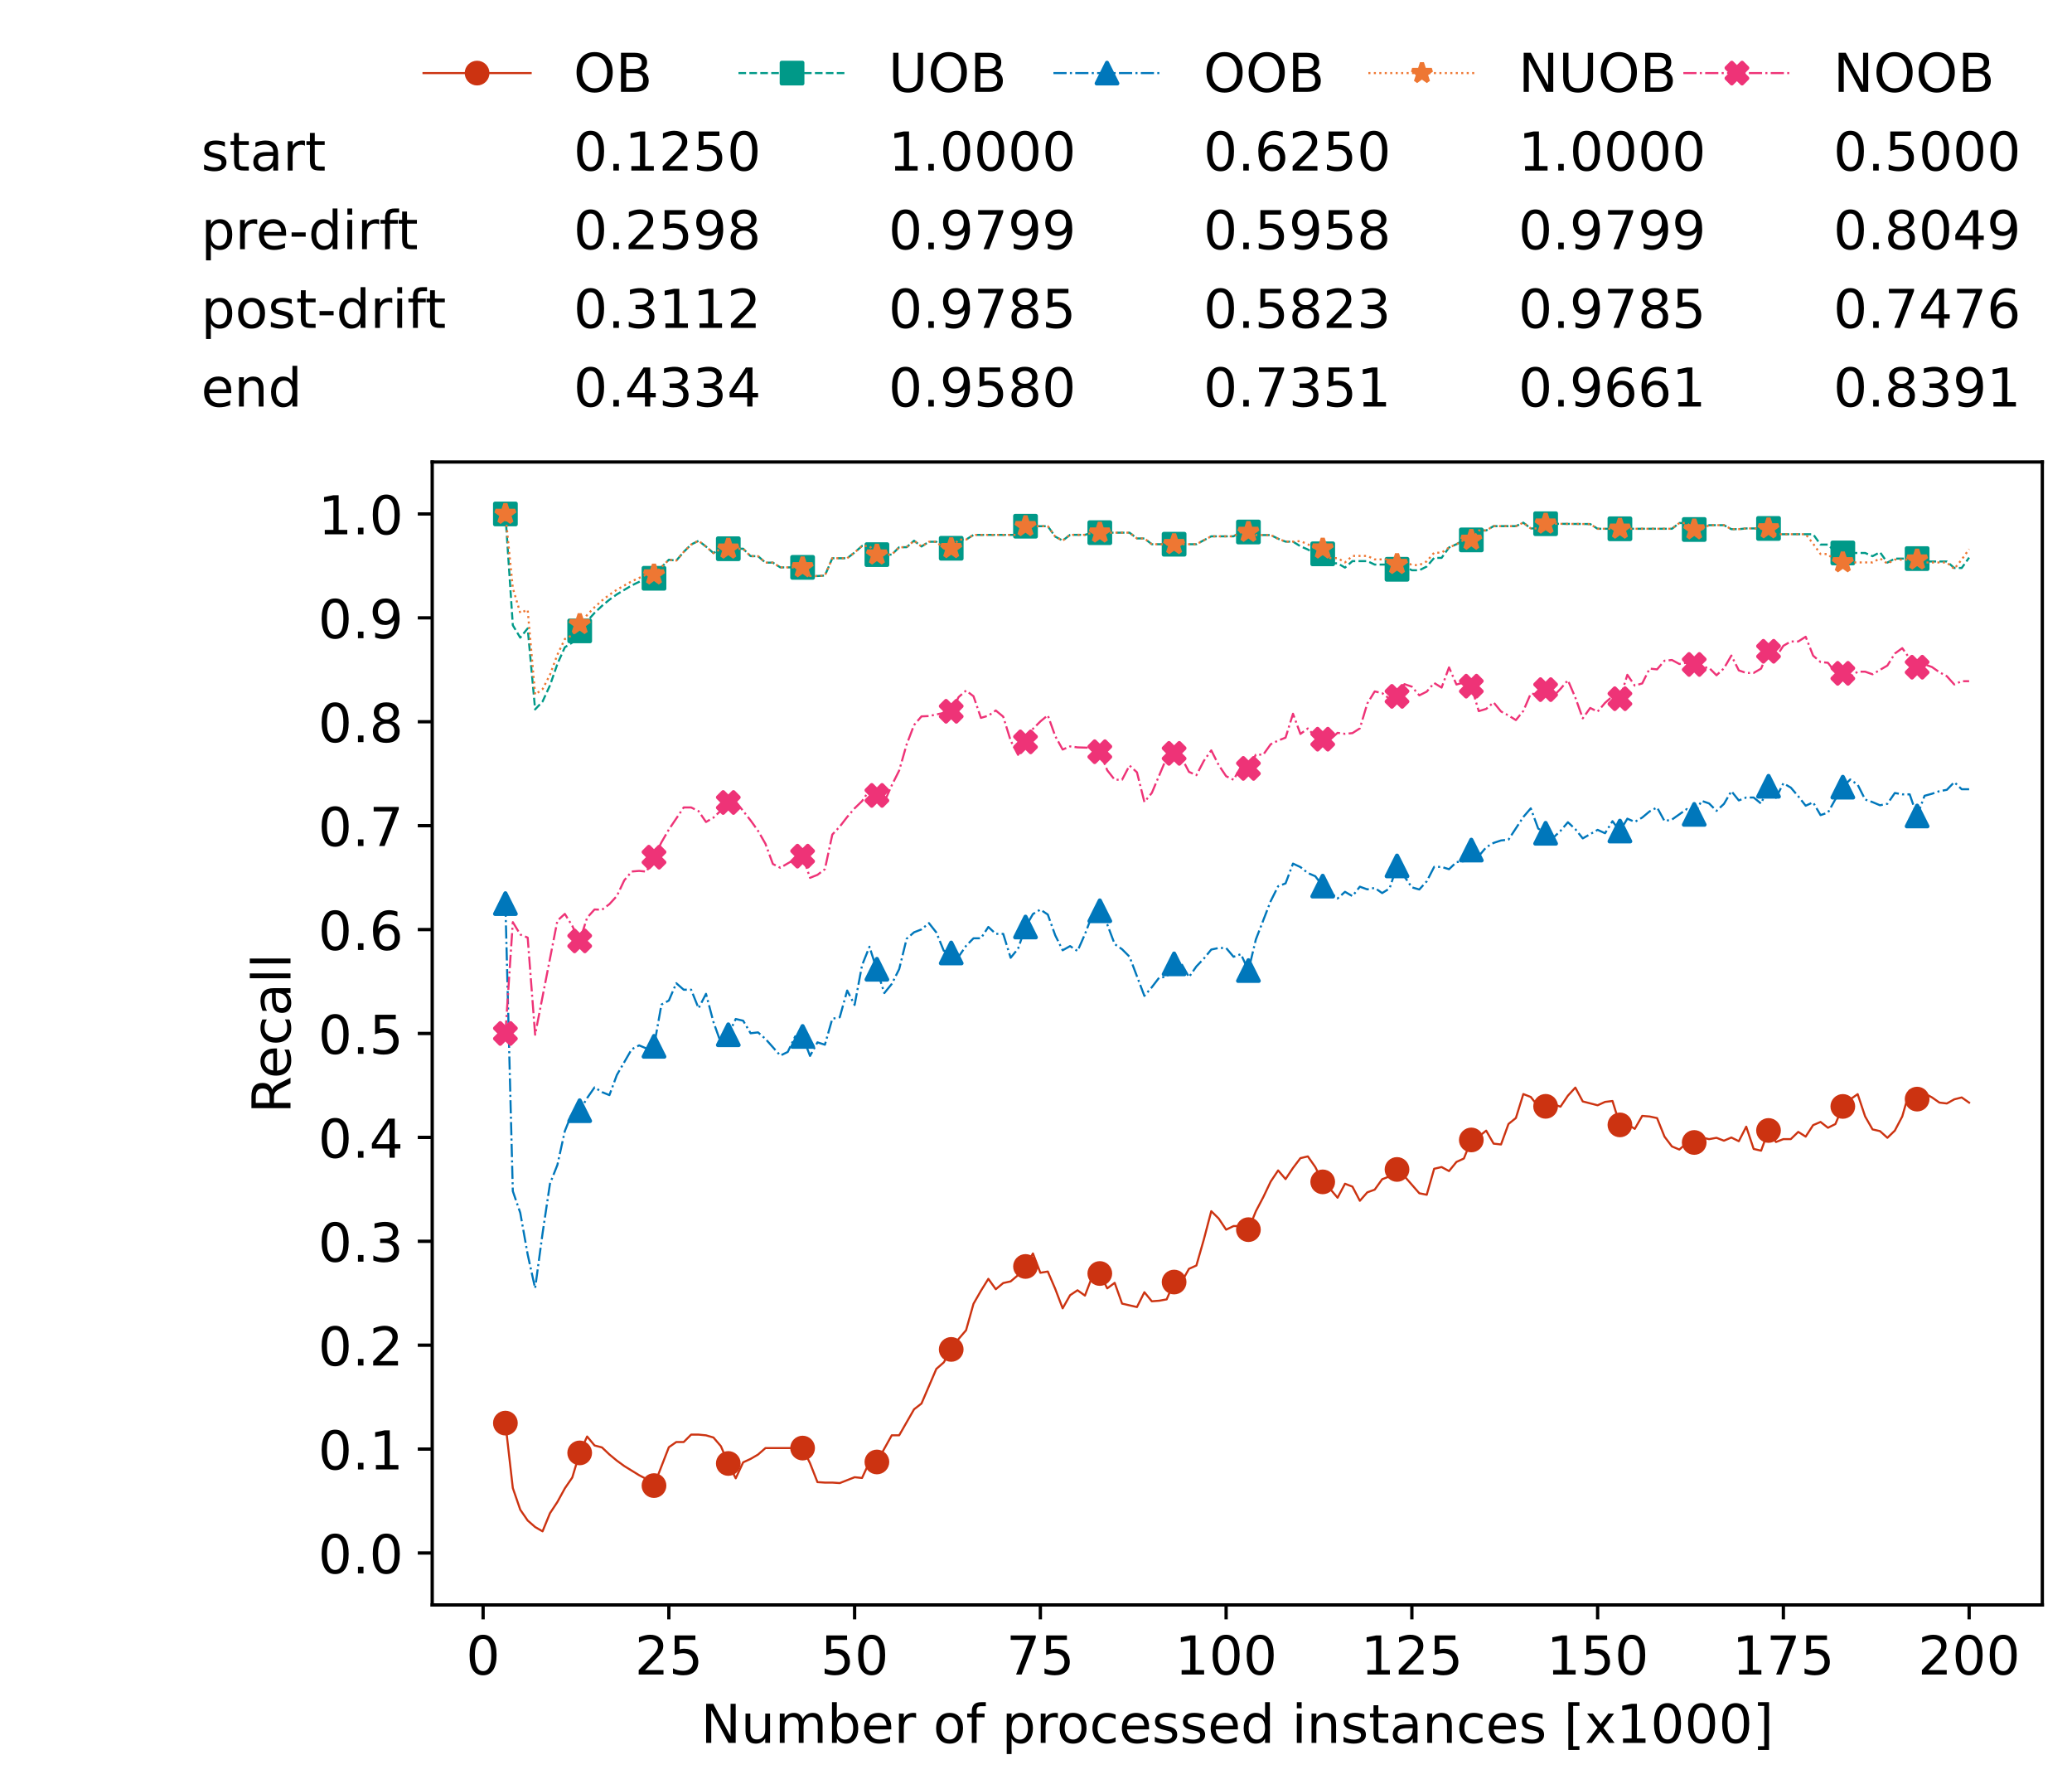 <?xml version="1.0" encoding="utf-8" standalone="no"?>
<!DOCTYPE svg PUBLIC "-//W3C//DTD SVG 1.1//EN"
  "http://www.w3.org/Graphics/SVG/1.1/DTD/svg11.dtd">
<!-- Created with matplotlib (https://matplotlib.org/) -->
<svg height="432.615pt" version="1.1" viewBox="0 0 502.65 432.615" width="502.65pt" xmlns="http://www.w3.org/2000/svg" xmlns:xlink="http://www.w3.org/1999/xlink">
 <defs>
  <style type="text/css">*{stroke-linecap:butt;stroke-linejoin:round;}</style>
 </defs>
 <g id="figure_1">
  <g id="patch_1">
   <path d="M 0 432.615 
L 502.65 432.615 
L 502.65 0 
L 0 0 
z
" style="fill:#ffffff;"/>
  </g>
  <g id="axes_1">
   <g id="patch_2">
    <path d="M 104.85 389.252 
L 495.45 389.252 
L 495.45 112.052 
L 104.85 112.052 
z
" style="fill:#ffffff;"/>
   </g>
   <g id="matplotlib.axis_1">
    <g id="xtick_1">
     <g id="line2d_1">
      <defs>
       <path d="M 0 0 
L 0 3.5 
" id="m03ab3e7599" style="stroke:#000000;stroke-width:0.8;"/>
      </defs>
      <g>
       <use style="stroke:#000000;stroke-width:0.8;" x="117.197" xlink:href="#m03ab3e7599" y="389.252"/>
      </g>
     </g>
     <g id="text_1">
      <!-- 0 -->
      <g transform="translate(113.061 406.13)scale(0.13 -0.13)">
       <defs>
        <path d="M 31.781 66.406 
Q 24.172 66.406 20.328 58.906 
Q 16.5 51.422 16.5 36.375 
Q 16.5 21.391 20.328 13.891 
Q 24.172 6.391 31.781 6.391 
Q 39.453 6.391 43.281 13.891 
Q 47.125 21.391 47.125 36.375 
Q 47.125 51.422 43.281 58.906 
Q 39.453 66.406 31.781 66.406 
z
M 31.781 74.219 
Q 44.047 74.219 50.516 64.516 
Q 56.984 54.828 56.984 36.375 
Q 56.984 17.969 50.516 8.266 
Q 44.047 -1.422 31.781 -1.422 
Q 19.531 -1.422 13.062 8.266 
Q 6.594 17.969 6.594 36.375 
Q 6.594 54.828 13.062 64.516 
Q 19.531 74.219 31.781 74.219 
z
" id="DejaVuSans-48"/>
       </defs>
       <use xlink:href="#DejaVuSans-48"/>
      </g>
     </g>
    </g>
    <g id="xtick_2">
     <g id="line2d_2">
      <g>
       <use style="stroke:#000000;stroke-width:0.8;" x="162.259" xlink:href="#m03ab3e7599" y="389.252"/>
      </g>
     </g>
     <g id="text_2">
      <!-- 25 -->
      <g transform="translate(153.988 406.13)scale(0.13 -0.13)">
       <defs>
        <path d="M 19.188 8.297 
L 53.609 8.297 
L 53.609 0 
L 7.328 0 
L 7.328 8.297 
Q 12.938 14.109 22.625 23.891 
Q 32.328 33.688 34.812 36.531 
Q 39.547 41.844 41.422 45.531 
Q 43.312 49.219 43.312 52.781 
Q 43.312 58.594 39.234 62.25 
Q 35.156 65.922 28.609 65.922 
Q 23.969 65.922 18.812 64.312 
Q 13.672 62.703 7.812 59.422 
L 7.812 69.391 
Q 13.766 71.781 18.938 73 
Q 24.125 74.219 28.422 74.219 
Q 39.75 74.219 46.484 68.547 
Q 53.219 62.891 53.219 53.422 
Q 53.219 48.922 51.531 44.891 
Q 49.859 40.875 45.406 35.406 
Q 44.188 33.984 37.641 27.219 
Q 31.109 20.453 19.188 8.297 
z
" id="DejaVuSans-50"/>
        <path d="M 10.797 72.906 
L 49.516 72.906 
L 49.516 64.594 
L 19.828 64.594 
L 19.828 46.734 
Q 21.969 47.469 24.109 47.828 
Q 26.266 48.188 28.422 48.188 
Q 40.625 48.188 47.75 41.5 
Q 54.891 34.812 54.891 23.391 
Q 54.891 11.625 47.562 5.094 
Q 40.234 -1.422 26.906 -1.422 
Q 22.312 -1.422 17.547 -0.641 
Q 12.797 0.141 7.719 1.703 
L 7.719 11.625 
Q 12.109 9.234 16.797 8.062 
Q 21.484 6.891 26.703 6.891 
Q 35.156 6.891 40.078 11.328 
Q 45.016 15.766 45.016 23.391 
Q 45.016 31 40.078 35.438 
Q 35.156 39.891 26.703 39.891 
Q 22.75 39.891 18.812 39.016 
Q 14.891 38.141 10.797 36.281 
z
" id="DejaVuSans-53"/>
       </defs>
       <use xlink:href="#DejaVuSans-50"/>
       <use x="63.623" xlink:href="#DejaVuSans-53"/>
      </g>
     </g>
    </g>
    <g id="xtick_3">
     <g id="line2d_3">
      <g>
       <use style="stroke:#000000;stroke-width:0.8;" x="207.322" xlink:href="#m03ab3e7599" y="389.252"/>
      </g>
     </g>
     <g id="text_3">
      <!-- 50 -->
      <g transform="translate(199.05 406.13)scale(0.13 -0.13)">
       <use xlink:href="#DejaVuSans-53"/>
       <use x="63.623" xlink:href="#DejaVuSans-48"/>
      </g>
     </g>
    </g>
    <g id="xtick_4">
     <g id="line2d_4">
      <g>
       <use style="stroke:#000000;stroke-width:0.8;" x="252.384" xlink:href="#m03ab3e7599" y="389.252"/>
      </g>
     </g>
     <g id="text_4">
      <!-- 75 -->
      <g transform="translate(244.113 406.13)scale(0.13 -0.13)">
       <defs>
        <path d="M 8.203 72.906 
L 55.078 72.906 
L 55.078 68.703 
L 28.609 0 
L 18.312 0 
L 43.219 64.594 
L 8.203 64.594 
z
" id="DejaVuSans-55"/>
       </defs>
       <use xlink:href="#DejaVuSans-55"/>
       <use x="63.623" xlink:href="#DejaVuSans-53"/>
      </g>
     </g>
    </g>
    <g id="xtick_5">
     <g id="line2d_5">
      <g>
       <use style="stroke:#000000;stroke-width:0.8;" x="297.446" xlink:href="#m03ab3e7599" y="389.252"/>
      </g>
     </g>
     <g id="text_5">
      <!-- 100 -->
      <g transform="translate(285.039 406.13)scale(0.13 -0.13)">
       <defs>
        <path d="M 12.406 8.297 
L 28.516 8.297 
L 28.516 63.922 
L 10.984 60.406 
L 10.984 69.391 
L 28.422 72.906 
L 38.281 72.906 
L 38.281 8.297 
L 54.391 8.297 
L 54.391 0 
L 12.406 0 
z
" id="DejaVuSans-49"/>
       </defs>
       <use xlink:href="#DejaVuSans-49"/>
       <use x="63.623" xlink:href="#DejaVuSans-48"/>
       <use x="127.246" xlink:href="#DejaVuSans-48"/>
      </g>
     </g>
    </g>
    <g id="xtick_6">
     <g id="line2d_6">
      <g>
       <use style="stroke:#000000;stroke-width:0.8;" x="342.509" xlink:href="#m03ab3e7599" y="389.252"/>
      </g>
     </g>
     <g id="text_6">
      <!-- 125 -->
      <g transform="translate(330.102 406.13)scale(0.13 -0.13)">
       <use xlink:href="#DejaVuSans-49"/>
       <use x="63.623" xlink:href="#DejaVuSans-50"/>
       <use x="127.246" xlink:href="#DejaVuSans-53"/>
      </g>
     </g>
    </g>
    <g id="xtick_7">
     <g id="line2d_7">
      <g>
       <use style="stroke:#000000;stroke-width:0.8;" x="387.571" xlink:href="#m03ab3e7599" y="389.252"/>
      </g>
     </g>
     <g id="text_7">
      <!-- 150 -->
      <g transform="translate(375.164 406.13)scale(0.13 -0.13)">
       <use xlink:href="#DejaVuSans-49"/>
       <use x="63.623" xlink:href="#DejaVuSans-53"/>
       <use x="127.246" xlink:href="#DejaVuSans-48"/>
      </g>
     </g>
    </g>
    <g id="xtick_8">
     <g id="line2d_8">
      <g>
       <use style="stroke:#000000;stroke-width:0.8;" x="432.633" xlink:href="#m03ab3e7599" y="389.252"/>
      </g>
     </g>
     <g id="text_8">
      <!-- 175 -->
      <g transform="translate(420.226 406.13)scale(0.13 -0.13)">
       <use xlink:href="#DejaVuSans-49"/>
       <use x="63.623" xlink:href="#DejaVuSans-55"/>
       <use x="127.246" xlink:href="#DejaVuSans-53"/>
      </g>
     </g>
    </g>
    <g id="xtick_9">
     <g id="line2d_9">
      <g>
       <use style="stroke:#000000;stroke-width:0.8;" x="477.695" xlink:href="#m03ab3e7599" y="389.252"/>
      </g>
     </g>
     <g id="text_9">
      <!-- 200 -->
      <g transform="translate(465.289 406.13)scale(0.13 -0.13)">
       <use xlink:href="#DejaVuSans-50"/>
       <use x="63.623" xlink:href="#DejaVuSans-48"/>
       <use x="127.246" xlink:href="#DejaVuSans-48"/>
      </g>
     </g>
    </g>
    <g id="text_10">
     <!-- Number of processed instances [x1000] -->
     <g transform="translate(170.025 422.711)scale(0.13 -0.13)">
      <defs>
       <path d="M 9.812 72.906 
L 23.094 72.906 
L 55.422 11.922 
L 55.422 72.906 
L 64.984 72.906 
L 64.984 0 
L 51.703 0 
L 19.391 60.984 
L 19.391 0 
L 9.812 0 
z
" id="DejaVuSans-78"/>
       <path d="M 8.5 21.578 
L 8.5 54.688 
L 17.484 54.688 
L 17.484 21.922 
Q 17.484 14.156 20.5 10.266 
Q 23.531 6.391 29.594 6.391 
Q 36.859 6.391 41.078 11.031 
Q 45.312 15.672 45.312 23.688 
L 45.312 54.688 
L 54.297 54.688 
L 54.297 0 
L 45.312 0 
L 45.312 8.406 
Q 42.047 3.422 37.719 1 
Q 33.406 -1.422 27.688 -1.422 
Q 18.266 -1.422 13.375 4.438 
Q 8.5 10.297 8.5 21.578 
z
M 31.109 56 
z
" id="DejaVuSans-117"/>
       <path d="M 52 44.188 
Q 55.375 50.25 60.062 53.125 
Q 64.75 56 71.094 56 
Q 79.641 56 84.281 50.016 
Q 88.922 44.047 88.922 33.016 
L 88.922 0 
L 79.891 0 
L 79.891 32.719 
Q 79.891 40.578 77.094 44.375 
Q 74.312 48.188 68.609 48.188 
Q 61.625 48.188 57.562 43.547 
Q 53.516 38.922 53.516 30.906 
L 53.516 0 
L 44.484 0 
L 44.484 32.719 
Q 44.484 40.625 41.703 44.406 
Q 38.922 48.188 33.109 48.188 
Q 26.219 48.188 22.156 43.531 
Q 18.109 38.875 18.109 30.906 
L 18.109 0 
L 9.078 0 
L 9.078 54.688 
L 18.109 54.688 
L 18.109 46.188 
Q 21.188 51.219 25.484 53.609 
Q 29.781 56 35.688 56 
Q 41.656 56 45.828 52.969 
Q 50 49.953 52 44.188 
z
" id="DejaVuSans-109"/>
       <path d="M 48.688 27.297 
Q 48.688 37.203 44.609 42.844 
Q 40.531 48.484 33.406 48.484 
Q 26.266 48.484 22.188 42.844 
Q 18.109 37.203 18.109 27.297 
Q 18.109 17.391 22.188 11.75 
Q 26.266 6.109 33.406 6.109 
Q 40.531 6.109 44.609 11.75 
Q 48.688 17.391 48.688 27.297 
z
M 18.109 46.391 
Q 20.953 51.266 25.266 53.625 
Q 29.594 56 35.594 56 
Q 45.562 56 51.781 48.094 
Q 58.016 40.188 58.016 27.297 
Q 58.016 14.406 51.781 6.484 
Q 45.562 -1.422 35.594 -1.422 
Q 29.594 -1.422 25.266 0.953 
Q 20.953 3.328 18.109 8.203 
L 18.109 0 
L 9.078 0 
L 9.078 75.984 
L 18.109 75.984 
z
" id="DejaVuSans-98"/>
       <path d="M 56.203 29.594 
L 56.203 25.203 
L 14.891 25.203 
Q 15.484 15.922 20.484 11.062 
Q 25.484 6.203 34.422 6.203 
Q 39.594 6.203 44.453 7.469 
Q 49.312 8.734 54.109 11.281 
L 54.109 2.781 
Q 49.266 0.734 44.188 -0.344 
Q 39.109 -1.422 33.891 -1.422 
Q 20.797 -1.422 13.156 6.188 
Q 5.516 13.812 5.516 26.812 
Q 5.516 40.234 12.766 48.109 
Q 20.016 56 32.328 56 
Q 43.359 56 49.781 48.891 
Q 56.203 41.797 56.203 29.594 
z
M 47.219 32.234 
Q 47.125 39.594 43.094 43.984 
Q 39.062 48.391 32.422 48.391 
Q 24.906 48.391 20.391 44.141 
Q 15.875 39.891 15.188 32.172 
z
" id="DejaVuSans-101"/>
       <path d="M 41.109 46.297 
Q 39.594 47.172 37.812 47.578 
Q 36.031 48 33.891 48 
Q 26.266 48 22.188 43.047 
Q 18.109 38.094 18.109 28.812 
L 18.109 0 
L 9.078 0 
L 9.078 54.688 
L 18.109 54.688 
L 18.109 46.188 
Q 20.953 51.172 25.484 53.578 
Q 30.031 56 36.531 56 
Q 37.453 56 38.578 55.875 
Q 39.703 55.766 41.062 55.516 
z
" id="DejaVuSans-114"/>
       <path id="DejaVuSans-32"/>
       <path d="M 30.609 48.391 
Q 23.391 48.391 19.188 42.75 
Q 14.984 37.109 14.984 27.297 
Q 14.984 17.484 19.156 11.844 
Q 23.344 6.203 30.609 6.203 
Q 37.797 6.203 41.984 11.859 
Q 46.188 17.531 46.188 27.297 
Q 46.188 37.016 41.984 42.703 
Q 37.797 48.391 30.609 48.391 
z
M 30.609 56 
Q 42.328 56 49.016 48.375 
Q 55.719 40.766 55.719 27.297 
Q 55.719 13.875 49.016 6.219 
Q 42.328 -1.422 30.609 -1.422 
Q 18.844 -1.422 12.172 6.219 
Q 5.516 13.875 5.516 27.297 
Q 5.516 40.766 12.172 48.375 
Q 18.844 56 30.609 56 
z
" id="DejaVuSans-111"/>
       <path d="M 37.109 75.984 
L 37.109 68.5 
L 28.516 68.5 
Q 23.688 68.5 21.797 66.547 
Q 19.922 64.594 19.922 59.516 
L 19.922 54.688 
L 34.719 54.688 
L 34.719 47.703 
L 19.922 47.703 
L 19.922 0 
L 10.891 0 
L 10.891 47.703 
L 2.297 47.703 
L 2.297 54.688 
L 10.891 54.688 
L 10.891 58.5 
Q 10.891 67.625 15.141 71.797 
Q 19.391 75.984 28.609 75.984 
z
" id="DejaVuSans-102"/>
       <path d="M 18.109 8.203 
L 18.109 -20.797 
L 9.078 -20.797 
L 9.078 54.688 
L 18.109 54.688 
L 18.109 46.391 
Q 20.953 51.266 25.266 53.625 
Q 29.594 56 35.594 56 
Q 45.562 56 51.781 48.094 
Q 58.016 40.188 58.016 27.297 
Q 58.016 14.406 51.781 6.484 
Q 45.562 -1.422 35.594 -1.422 
Q 29.594 -1.422 25.266 0.953 
Q 20.953 3.328 18.109 8.203 
z
M 48.688 27.297 
Q 48.688 37.203 44.609 42.844 
Q 40.531 48.484 33.406 48.484 
Q 26.266 48.484 22.188 42.844 
Q 18.109 37.203 18.109 27.297 
Q 18.109 17.391 22.188 11.75 
Q 26.266 6.109 33.406 6.109 
Q 40.531 6.109 44.609 11.75 
Q 48.688 17.391 48.688 27.297 
z
" id="DejaVuSans-112"/>
       <path d="M 48.781 52.594 
L 48.781 44.188 
Q 44.969 46.297 41.141 47.344 
Q 37.312 48.391 33.406 48.391 
Q 24.656 48.391 19.812 42.844 
Q 14.984 37.312 14.984 27.297 
Q 14.984 17.281 19.812 11.734 
Q 24.656 6.203 33.406 6.203 
Q 37.312 6.203 41.141 7.25 
Q 44.969 8.297 48.781 10.406 
L 48.781 2.094 
Q 45.016 0.344 40.984 -0.531 
Q 36.969 -1.422 32.422 -1.422 
Q 20.062 -1.422 12.781 6.344 
Q 5.516 14.109 5.516 27.297 
Q 5.516 40.672 12.859 48.328 
Q 20.219 56 33.016 56 
Q 37.156 56 41.109 55.141 
Q 45.062 54.297 48.781 52.594 
z
" id="DejaVuSans-99"/>
       <path d="M 44.281 53.078 
L 44.281 44.578 
Q 40.484 46.531 36.375 47.5 
Q 32.281 48.484 27.875 48.484 
Q 21.188 48.484 17.844 46.438 
Q 14.5 44.391 14.5 40.281 
Q 14.5 37.156 16.891 35.375 
Q 19.281 33.594 26.516 31.984 
L 29.594 31.297 
Q 39.156 29.25 43.188 25.516 
Q 47.219 21.781 47.219 15.094 
Q 47.219 7.469 41.188 3.016 
Q 35.156 -1.422 24.609 -1.422 
Q 20.219 -1.422 15.453 -0.562 
Q 10.688 0.297 5.422 2 
L 5.422 11.281 
Q 10.406 8.688 15.234 7.391 
Q 20.062 6.109 24.812 6.109 
Q 31.156 6.109 34.562 8.281 
Q 37.984 10.453 37.984 14.406 
Q 37.984 18.062 35.516 20.016 
Q 33.062 21.969 24.703 23.781 
L 21.578 24.516 
Q 13.234 26.266 9.516 29.906 
Q 5.812 33.547 5.812 39.891 
Q 5.812 47.609 11.281 51.797 
Q 16.75 56 26.812 56 
Q 31.781 56 36.172 55.266 
Q 40.578 54.547 44.281 53.078 
z
" id="DejaVuSans-115"/>
       <path d="M 45.406 46.391 
L 45.406 75.984 
L 54.391 75.984 
L 54.391 0 
L 45.406 0 
L 45.406 8.203 
Q 42.578 3.328 38.25 0.953 
Q 33.938 -1.422 27.875 -1.422 
Q 17.969 -1.422 11.734 6.484 
Q 5.516 14.406 5.516 27.297 
Q 5.516 40.188 11.734 48.094 
Q 17.969 56 27.875 56 
Q 33.938 56 38.25 53.625 
Q 42.578 51.266 45.406 46.391 
z
M 14.797 27.297 
Q 14.797 17.391 18.875 11.75 
Q 22.953 6.109 30.078 6.109 
Q 37.203 6.109 41.297 11.75 
Q 45.406 17.391 45.406 27.297 
Q 45.406 37.203 41.297 42.844 
Q 37.203 48.484 30.078 48.484 
Q 22.953 48.484 18.875 42.844 
Q 14.797 37.203 14.797 27.297 
z
" id="DejaVuSans-100"/>
       <path d="M 9.422 54.688 
L 18.406 54.688 
L 18.406 0 
L 9.422 0 
z
M 9.422 75.984 
L 18.406 75.984 
L 18.406 64.594 
L 9.422 64.594 
z
" id="DejaVuSans-105"/>
       <path d="M 54.891 33.016 
L 54.891 0 
L 45.906 0 
L 45.906 32.719 
Q 45.906 40.484 42.875 44.328 
Q 39.844 48.188 33.797 48.188 
Q 26.516 48.188 22.312 43.547 
Q 18.109 38.922 18.109 30.906 
L 18.109 0 
L 9.078 0 
L 9.078 54.688 
L 18.109 54.688 
L 18.109 46.188 
Q 21.344 51.125 25.703 53.562 
Q 30.078 56 35.797 56 
Q 45.219 56 50.047 50.172 
Q 54.891 44.344 54.891 33.016 
z
" id="DejaVuSans-110"/>
       <path d="M 18.312 70.219 
L 18.312 54.688 
L 36.812 54.688 
L 36.812 47.703 
L 18.312 47.703 
L 18.312 18.016 
Q 18.312 11.328 20.141 9.422 
Q 21.969 7.516 27.594 7.516 
L 36.812 7.516 
L 36.812 0 
L 27.594 0 
Q 17.188 0 13.234 3.875 
Q 9.281 7.766 9.281 18.016 
L 9.281 47.703 
L 2.688 47.703 
L 2.688 54.688 
L 9.281 54.688 
L 9.281 70.219 
z
" id="DejaVuSans-116"/>
       <path d="M 34.281 27.484 
Q 23.391 27.484 19.188 25 
Q 14.984 22.516 14.984 16.5 
Q 14.984 11.719 18.141 8.906 
Q 21.297 6.109 26.703 6.109 
Q 34.188 6.109 38.703 11.406 
Q 43.219 16.703 43.219 25.484 
L 43.219 27.484 
z
M 52.203 31.203 
L 52.203 0 
L 43.219 0 
L 43.219 8.297 
Q 40.141 3.328 35.547 0.953 
Q 30.953 -1.422 24.312 -1.422 
Q 15.922 -1.422 10.953 3.297 
Q 6 8.016 6 15.922 
Q 6 25.141 12.172 29.828 
Q 18.359 34.516 30.609 34.516 
L 43.219 34.516 
L 43.219 35.406 
Q 43.219 41.609 39.141 45 
Q 35.062 48.391 27.688 48.391 
Q 23 48.391 18.547 47.266 
Q 14.109 46.141 10.016 43.891 
L 10.016 52.203 
Q 14.938 54.109 19.578 55.047 
Q 24.219 56 28.609 56 
Q 40.484 56 46.344 49.844 
Q 52.203 43.703 52.203 31.203 
z
" id="DejaVuSans-97"/>
       <path d="M 8.594 75.984 
L 29.297 75.984 
L 29.297 69 
L 17.578 69 
L 17.578 -6.203 
L 29.297 -6.203 
L 29.297 -13.188 
L 8.594 -13.188 
z
" id="DejaVuSans-91"/>
       <path d="M 54.891 54.688 
L 35.109 28.078 
L 55.906 0 
L 45.312 0 
L 29.391 21.484 
L 13.484 0 
L 2.875 0 
L 24.125 28.609 
L 4.688 54.688 
L 15.281 54.688 
L 29.781 35.203 
L 44.281 54.688 
z
" id="DejaVuSans-120"/>
       <path d="M 30.422 75.984 
L 30.422 -13.188 
L 9.719 -13.188 
L 9.719 -6.203 
L 21.391 -6.203 
L 21.391 69 
L 9.719 69 
L 9.719 75.984 
z
" id="DejaVuSans-93"/>
      </defs>
      <use xlink:href="#DejaVuSans-78"/>
      <use x="74.805" xlink:href="#DejaVuSans-117"/>
      <use x="138.184" xlink:href="#DejaVuSans-109"/>
      <use x="235.596" xlink:href="#DejaVuSans-98"/>
      <use x="299.072" xlink:href="#DejaVuSans-101"/>
      <use x="360.596" xlink:href="#DejaVuSans-114"/>
      <use x="401.709" xlink:href="#DejaVuSans-32"/>
      <use x="433.496" xlink:href="#DejaVuSans-111"/>
      <use x="494.678" xlink:href="#DejaVuSans-102"/>
      <use x="529.883" xlink:href="#DejaVuSans-32"/>
      <use x="561.67" xlink:href="#DejaVuSans-112"/>
      <use x="625.146" xlink:href="#DejaVuSans-114"/>
      <use x="664.01" xlink:href="#DejaVuSans-111"/>
      <use x="725.191" xlink:href="#DejaVuSans-99"/>
      <use x="780.172" xlink:href="#DejaVuSans-101"/>
      <use x="841.695" xlink:href="#DejaVuSans-115"/>
      <use x="893.795" xlink:href="#DejaVuSans-115"/>
      <use x="945.895" xlink:href="#DejaVuSans-101"/>
      <use x="1007.418" xlink:href="#DejaVuSans-100"/>
      <use x="1070.895" xlink:href="#DejaVuSans-32"/>
      <use x="1102.682" xlink:href="#DejaVuSans-105"/>
      <use x="1130.465" xlink:href="#DejaVuSans-110"/>
      <use x="1193.844" xlink:href="#DejaVuSans-115"/>
      <use x="1245.943" xlink:href="#DejaVuSans-116"/>
      <use x="1285.152" xlink:href="#DejaVuSans-97"/>
      <use x="1346.432" xlink:href="#DejaVuSans-110"/>
      <use x="1409.811" xlink:href="#DejaVuSans-99"/>
      <use x="1464.791" xlink:href="#DejaVuSans-101"/>
      <use x="1526.314" xlink:href="#DejaVuSans-115"/>
      <use x="1578.414" xlink:href="#DejaVuSans-32"/>
      <use x="1610.201" xlink:href="#DejaVuSans-91"/>
      <use x="1649.215" xlink:href="#DejaVuSans-120"/>
      <use x="1708.395" xlink:href="#DejaVuSans-49"/>
      <use x="1772.018" xlink:href="#DejaVuSans-48"/>
      <use x="1835.641" xlink:href="#DejaVuSans-48"/>
      <use x="1899.264" xlink:href="#DejaVuSans-48"/>
      <use x="1962.887" xlink:href="#DejaVuSans-93"/>
     </g>
    </g>
   </g>
   <g id="matplotlib.axis_2">
    <g id="ytick_1">
     <g id="line2d_10">
      <defs>
       <path d="M 0 0 
L -3.5 0 
" id="m6433df81e5" style="stroke:#000000;stroke-width:0.8;"/>
      </defs>
      <g>
       <use style="stroke:#000000;stroke-width:0.8;" x="104.85" xlink:href="#m6433df81e5" y="376.652"/>
      </g>
     </g>
     <g id="text_11">
      <!-- 0.0 -->
      <g transform="translate(77.176 381.591)scale(0.13 -0.13)">
       <defs>
        <path d="M 10.688 12.406 
L 21 12.406 
L 21 0 
L 10.688 0 
z
" id="DejaVuSans-46"/>
       </defs>
       <use xlink:href="#DejaVuSans-48"/>
       <use x="63.623" xlink:href="#DejaVuSans-46"/>
       <use x="95.41" xlink:href="#DejaVuSans-48"/>
      </g>
     </g>
    </g>
    <g id="ytick_2">
     <g id="line2d_11">
      <g>
       <use style="stroke:#000000;stroke-width:0.8;" x="104.85" xlink:href="#m6433df81e5" y="351.452"/>
      </g>
     </g>
     <g id="text_12">
      <!-- 0.1 -->
      <g transform="translate(77.176 356.391)scale(0.13 -0.13)">
       <use xlink:href="#DejaVuSans-48"/>
       <use x="63.623" xlink:href="#DejaVuSans-46"/>
       <use x="95.41" xlink:href="#DejaVuSans-49"/>
      </g>
     </g>
    </g>
    <g id="ytick_3">
     <g id="line2d_12">
      <g>
       <use style="stroke:#000000;stroke-width:0.8;" x="104.85" xlink:href="#m6433df81e5" y="326.252"/>
      </g>
     </g>
     <g id="text_13">
      <!-- 0.2 -->
      <g transform="translate(77.176 331.191)scale(0.13 -0.13)">
       <use xlink:href="#DejaVuSans-48"/>
       <use x="63.623" xlink:href="#DejaVuSans-46"/>
       <use x="95.41" xlink:href="#DejaVuSans-50"/>
      </g>
     </g>
    </g>
    <g id="ytick_4">
     <g id="line2d_13">
      <g>
       <use style="stroke:#000000;stroke-width:0.8;" x="104.85" xlink:href="#m6433df81e5" y="301.052"/>
      </g>
     </g>
     <g id="text_14">
      <!-- 0.3 -->
      <g transform="translate(77.176 305.991)scale(0.13 -0.13)">
       <defs>
        <path d="M 40.578 39.312 
Q 47.656 37.797 51.625 33 
Q 55.609 28.219 55.609 21.188 
Q 55.609 10.406 48.188 4.484 
Q 40.766 -1.422 27.094 -1.422 
Q 22.516 -1.422 17.656 -0.516 
Q 12.797 0.391 7.625 2.203 
L 7.625 11.719 
Q 11.719 9.328 16.594 8.109 
Q 21.484 6.891 26.812 6.891 
Q 36.078 6.891 40.938 10.547 
Q 45.797 14.203 45.797 21.188 
Q 45.797 27.641 41.281 31.266 
Q 36.766 34.906 28.719 34.906 
L 20.219 34.906 
L 20.219 43.016 
L 29.109 43.016 
Q 36.375 43.016 40.234 45.922 
Q 44.094 48.828 44.094 54.297 
Q 44.094 59.906 40.109 62.906 
Q 36.141 65.922 28.719 65.922 
Q 24.656 65.922 20.016 65.031 
Q 15.375 64.156 9.812 62.312 
L 9.812 71.094 
Q 15.438 72.656 20.344 73.438 
Q 25.25 74.219 29.594 74.219 
Q 40.828 74.219 47.359 69.109 
Q 53.906 64.016 53.906 55.328 
Q 53.906 49.266 50.438 45.094 
Q 46.969 40.922 40.578 39.312 
z
" id="DejaVuSans-51"/>
       </defs>
       <use xlink:href="#DejaVuSans-48"/>
       <use x="63.623" xlink:href="#DejaVuSans-46"/>
       <use x="95.41" xlink:href="#DejaVuSans-51"/>
      </g>
     </g>
    </g>
    <g id="ytick_5">
     <g id="line2d_14">
      <g>
       <use style="stroke:#000000;stroke-width:0.8;" x="104.85" xlink:href="#m6433df81e5" y="275.852"/>
      </g>
     </g>
     <g id="text_15">
      <!-- 0.4 -->
      <g transform="translate(77.176 280.791)scale(0.13 -0.13)">
       <defs>
        <path d="M 37.797 64.312 
L 12.891 25.391 
L 37.797 25.391 
z
M 35.203 72.906 
L 47.609 72.906 
L 47.609 25.391 
L 58.016 25.391 
L 58.016 17.188 
L 47.609 17.188 
L 47.609 0 
L 37.797 0 
L 37.797 17.188 
L 4.891 17.188 
L 4.891 26.703 
z
" id="DejaVuSans-52"/>
       </defs>
       <use xlink:href="#DejaVuSans-48"/>
       <use x="63.623" xlink:href="#DejaVuSans-46"/>
       <use x="95.41" xlink:href="#DejaVuSans-52"/>
      </g>
     </g>
    </g>
    <g id="ytick_6">
     <g id="line2d_15">
      <g>
       <use style="stroke:#000000;stroke-width:0.8;" x="104.85" xlink:href="#m6433df81e5" y="250.652"/>
      </g>
     </g>
     <g id="text_16">
      <!-- 0.5 -->
      <g transform="translate(77.176 255.591)scale(0.13 -0.13)">
       <use xlink:href="#DejaVuSans-48"/>
       <use x="63.623" xlink:href="#DejaVuSans-46"/>
       <use x="95.41" xlink:href="#DejaVuSans-53"/>
      </g>
     </g>
    </g>
    <g id="ytick_7">
     <g id="line2d_16">
      <g>
       <use style="stroke:#000000;stroke-width:0.8;" x="104.85" xlink:href="#m6433df81e5" y="225.452"/>
      </g>
     </g>
     <g id="text_17">
      <!-- 0.6 -->
      <g transform="translate(77.176 230.391)scale(0.13 -0.13)">
       <defs>
        <path d="M 33.016 40.375 
Q 26.375 40.375 22.484 35.828 
Q 18.609 31.297 18.609 23.391 
Q 18.609 15.531 22.484 10.953 
Q 26.375 6.391 33.016 6.391 
Q 39.656 6.391 43.531 10.953 
Q 47.406 15.531 47.406 23.391 
Q 47.406 31.297 43.531 35.828 
Q 39.656 40.375 33.016 40.375 
z
M 52.594 71.297 
L 52.594 62.312 
Q 48.875 64.062 45.094 64.984 
Q 41.312 65.922 37.594 65.922 
Q 27.828 65.922 22.672 59.328 
Q 17.531 52.734 16.797 39.406 
Q 19.672 43.656 24.016 45.922 
Q 28.375 48.188 33.594 48.188 
Q 44.578 48.188 50.953 41.516 
Q 57.328 34.859 57.328 23.391 
Q 57.328 12.156 50.688 5.359 
Q 44.047 -1.422 33.016 -1.422 
Q 20.359 -1.422 13.672 8.266 
Q 6.984 17.969 6.984 36.375 
Q 6.984 53.656 15.188 63.938 
Q 23.391 74.219 37.203 74.219 
Q 40.922 74.219 44.703 73.484 
Q 48.484 72.75 52.594 71.297 
z
" id="DejaVuSans-54"/>
       </defs>
       <use xlink:href="#DejaVuSans-48"/>
       <use x="63.623" xlink:href="#DejaVuSans-46"/>
       <use x="95.41" xlink:href="#DejaVuSans-54"/>
      </g>
     </g>
    </g>
    <g id="ytick_8">
     <g id="line2d_17">
      <g>
       <use style="stroke:#000000;stroke-width:0.8;" x="104.85" xlink:href="#m6433df81e5" y="200.252"/>
      </g>
     </g>
     <g id="text_18">
      <!-- 0.7 -->
      <g transform="translate(77.176 205.191)scale(0.13 -0.13)">
       <use xlink:href="#DejaVuSans-48"/>
       <use x="63.623" xlink:href="#DejaVuSans-46"/>
       <use x="95.41" xlink:href="#DejaVuSans-55"/>
      </g>
     </g>
    </g>
    <g id="ytick_9">
     <g id="line2d_18">
      <g>
       <use style="stroke:#000000;stroke-width:0.8;" x="104.85" xlink:href="#m6433df81e5" y="175.052"/>
      </g>
     </g>
     <g id="text_19">
      <!-- 0.8 -->
      <g transform="translate(77.176 179.991)scale(0.13 -0.13)">
       <defs>
        <path d="M 31.781 34.625 
Q 24.75 34.625 20.719 30.859 
Q 16.703 27.094 16.703 20.516 
Q 16.703 13.922 20.719 10.156 
Q 24.75 6.391 31.781 6.391 
Q 38.812 6.391 42.859 10.172 
Q 46.922 13.969 46.922 20.516 
Q 46.922 27.094 42.891 30.859 
Q 38.875 34.625 31.781 34.625 
z
M 21.922 38.812 
Q 15.578 40.375 12.031 44.719 
Q 8.5 49.078 8.5 55.328 
Q 8.5 64.062 14.719 69.141 
Q 20.953 74.219 31.781 74.219 
Q 42.672 74.219 48.875 69.141 
Q 55.078 64.062 55.078 55.328 
Q 55.078 49.078 51.531 44.719 
Q 48 40.375 41.703 38.812 
Q 48.828 37.156 52.797 32.312 
Q 56.781 27.484 56.781 20.516 
Q 56.781 9.906 50.312 4.234 
Q 43.844 -1.422 31.781 -1.422 
Q 19.734 -1.422 13.25 4.234 
Q 6.781 9.906 6.781 20.516 
Q 6.781 27.484 10.781 32.312 
Q 14.797 37.156 21.922 38.812 
z
M 18.312 54.391 
Q 18.312 48.734 21.844 45.562 
Q 25.391 42.391 31.781 42.391 
Q 38.141 42.391 41.719 45.562 
Q 45.312 48.734 45.312 54.391 
Q 45.312 60.062 41.719 63.234 
Q 38.141 66.406 31.781 66.406 
Q 25.391 66.406 21.844 63.234 
Q 18.312 60.062 18.312 54.391 
z
" id="DejaVuSans-56"/>
       </defs>
       <use xlink:href="#DejaVuSans-48"/>
       <use x="63.623" xlink:href="#DejaVuSans-46"/>
       <use x="95.41" xlink:href="#DejaVuSans-56"/>
      </g>
     </g>
    </g>
    <g id="ytick_10">
     <g id="line2d_19">
      <g>
       <use style="stroke:#000000;stroke-width:0.8;" x="104.85" xlink:href="#m6433df81e5" y="149.852"/>
      </g>
     </g>
     <g id="text_20">
      <!-- 0.9 -->
      <g transform="translate(77.176 154.791)scale(0.13 -0.13)">
       <defs>
        <path d="M 10.984 1.516 
L 10.984 10.5 
Q 14.703 8.734 18.5 7.812 
Q 22.312 6.891 25.984 6.891 
Q 35.75 6.891 40.891 13.453 
Q 46.047 20.016 46.781 33.406 
Q 43.953 29.203 39.594 26.953 
Q 35.25 24.703 29.984 24.703 
Q 19.047 24.703 12.672 31.312 
Q 6.297 37.938 6.297 49.422 
Q 6.297 60.641 12.938 67.422 
Q 19.578 74.219 30.609 74.219 
Q 43.266 74.219 49.922 64.516 
Q 56.594 54.828 56.594 36.375 
Q 56.594 19.141 48.406 8.859 
Q 40.234 -1.422 26.422 -1.422 
Q 22.703 -1.422 18.891 -0.688 
Q 15.094 0.047 10.984 1.516 
z
M 30.609 32.422 
Q 37.25 32.422 41.125 36.953 
Q 45.016 41.5 45.016 49.422 
Q 45.016 57.281 41.125 61.844 
Q 37.25 66.406 30.609 66.406 
Q 23.969 66.406 20.094 61.844 
Q 16.219 57.281 16.219 49.422 
Q 16.219 41.5 20.094 36.953 
Q 23.969 32.422 30.609 32.422 
z
" id="DejaVuSans-57"/>
       </defs>
       <use xlink:href="#DejaVuSans-48"/>
       <use x="63.623" xlink:href="#DejaVuSans-46"/>
       <use x="95.41" xlink:href="#DejaVuSans-57"/>
      </g>
     </g>
    </g>
    <g id="ytick_11">
     <g id="line2d_20">
      <g>
       <use style="stroke:#000000;stroke-width:0.8;" x="104.85" xlink:href="#m6433df81e5" y="124.652"/>
      </g>
     </g>
     <g id="text_21">
      <!-- 1.0 -->
      <g transform="translate(77.176 129.591)scale(0.13 -0.13)">
       <use xlink:href="#DejaVuSans-49"/>
       <use x="63.623" xlink:href="#DejaVuSans-46"/>
       <use x="95.41" xlink:href="#DejaVuSans-48"/>
      </g>
     </g>
    </g>
    <g id="text_22">
     <!-- Recall -->
     <g transform="translate(70.472 270.044)rotate(-90)scale(0.13 -0.13)">
      <defs>
       <path d="M 44.391 34.188 
Q 47.562 33.109 50.562 29.594 
Q 53.562 26.078 56.594 19.922 
L 66.609 0 
L 56 0 
L 46.688 18.703 
Q 43.062 26.031 39.672 28.422 
Q 36.281 30.812 30.422 30.812 
L 19.672 30.812 
L 19.672 0 
L 9.812 0 
L 9.812 72.906 
L 32.078 72.906 
Q 44.578 72.906 50.734 67.672 
Q 56.891 62.453 56.891 51.906 
Q 56.891 45.016 53.688 40.469 
Q 50.484 35.938 44.391 34.188 
z
M 19.672 64.797 
L 19.672 38.922 
L 32.078 38.922 
Q 39.203 38.922 42.844 42.219 
Q 46.484 45.516 46.484 51.906 
Q 46.484 58.297 42.844 61.547 
Q 39.203 64.797 32.078 64.797 
z
" id="DejaVuSans-82"/>
       <path d="M 9.422 75.984 
L 18.406 75.984 
L 18.406 0 
L 9.422 0 
z
" id="DejaVuSans-108"/>
      </defs>
      <use xlink:href="#DejaVuSans-82"/>
      <use x="64.982" xlink:href="#DejaVuSans-101"/>
      <use x="126.506" xlink:href="#DejaVuSans-99"/>
      <use x="181.486" xlink:href="#DejaVuSans-97"/>
      <use x="242.766" xlink:href="#DejaVuSans-108"/>
      <use x="270.549" xlink:href="#DejaVuSans-108"/>
     </g>
    </g>
   </g>
   <g id="line2d_21"/>
   <g id="line2d_22"/>
   <g id="line2d_23"/>
   <g id="line2d_24"/>
   <g id="line2d_25"/>
   <g id="line2d_26">
    <path clip-path="url(#p94aed9786c)" d="M 122.605 345.152 
L 124.407 360.902 
L 126.21 366.152 
L 128.012 368.777 
L 129.815 370.352 
L 131.617 371.402 
L 133.419 367.009 
L 135.222 364.277 
L 137.024 360.985 
L 138.827 358.352 
L 140.629 352.379 
L 142.432 348.402 
L 144.234 350.575 
L 146.037 351.053 
L 147.839 352.76 
L 149.642 354.253 
L 151.444 355.57 
L 155.049 357.789 
L 156.852 358.733 
L 158.654 360.308 
L 162.259 351.001 
L 164.062 349.741 
L 165.864 349.741 
L 167.667 347.941 
L 169.469 347.941 
L 171.272 348.116 
L 173.074 348.641 
L 174.877 350.741 
L 176.679 354.941 
L 178.482 358.541 
L 180.284 354.664 
L 182.087 353.833 
L 183.889 352.783 
L 185.692 351.208 
L 194.704 351.208 
L 196.507 354.883 
L 198.309 359.465 
L 200.112 359.579 
L 201.914 359.579 
L 203.717 359.699 
L 207.322 358.279 
L 209.124 358.454 
L 210.927 354.578 
L 212.729 354.578 
L 216.334 348.104 
L 218.137 348.104 
L 221.742 341.804 
L 223.544 340.404 
L 227.149 332.004 
L 228.952 330.429 
L 230.754 327.279 
L 232.557 324.729 
L 234.359 322.629 
L 236.162 316.215 
L 237.964 313.065 
L 239.767 310.163 
L 241.569 312.683 
L 243.372 311.183 
L 245.174 310.783 
L 246.976 309.26 
L 248.779 307.16 
L 250.581 304.01 
L 252.384 308.69 
L 254.186 308.39 
L 255.989 312.59 
L 257.791 317.315 
L 259.594 314.133 
L 261.396 312.933 
L 263.199 314.225 
L 265.001 309.5 
L 266.804 308.87 
L 268.606 312.47 
L 270.409 311.134 
L 272.211 316.174 
L 275.816 317.006 
L 277.619 313.406 
L 279.421 315.606 
L 281.224 315.467 
L 283.026 315.14 
L 284.829 310.94 
L 286.631 310.94 
L 288.434 307.733 
L 290.236 306.925 
L 292.039 300.625 
L 293.841 293.753 
L 295.644 295.534 
L 297.446 298.234 
L 299.249 297.362 
L 301.051 297.362 
L 302.854 298.234 
L 304.656 293.787 
L 306.459 290.351 
L 308.261 286.571 
L 310.064 283.871 
L 311.866 285.971 
L 313.669 283.271 
L 315.471 280.891 
L 317.274 280.467 
L 319.076 283.044 
L 320.879 286.644 
L 322.681 288.362 
L 324.484 290.49 
L 326.286 287.097 
L 328.089 287.797 
L 329.891 291.234 
L 331.694 289.187 
L 333.496 288.527 
L 335.299 286.007 
L 337.101 285.307 
L 338.904 283.633 
L 340.706 285.28 
L 344.311 289.407 
L 346.114 289.767 
L 347.916 283.467 
L 349.719 283.047 
L 351.521 284.027 
L 353.324 281.808 
L 355.126 280.979 
L 356.928 276.479 
L 358.731 275.661 
L 360.533 274.221 
L 362.336 277.371 
L 364.138 277.571 
L 365.941 272.607 
L 367.743 271.153 
L 369.546 265.349 
L 371.348 266.049 
L 373.151 268.324 
L 374.953 268.324 
L 376.756 267.764 
L 378.558 268.411 
L 380.361 265.738 
L 382.163 263.778 
L 383.966 267.138 
L 387.571 268.067 
L 389.373 267.249 
L 391.176 267.028 
L 392.978 272.828 
L 394.781 272.628 
L 396.583 273.791 
L 398.386 270.641 
L 400.188 270.791 
L 401.991 271.173 
L 403.793 275.673 
L 405.596 278.052 
L 407.398 278.805 
L 409.201 277.23 
L 411.003 277.087 
L 412.806 275.865 
L 414.608 276.285 
L 416.411 275.958 
L 418.213 276.658 
L 420.016 275.883 
L 421.818 276.783 
L 423.621 273.258 
L 425.423 278.658 
L 427.226 279.078 
L 429.028 274.178 
L 430.831 276.978 
L 432.633 276.273 
L 434.436 276.273 
L 436.238 274.523 
L 438.041 275.669 
L 439.843 272.887 
L 441.646 272.112 
L 443.448 273.521 
L 445.251 272.621 
L 447.053 268.346 
L 448.856 266.628 
L 450.658 265.368 
L 452.461 270.768 
L 454.263 273.918 
L 456.066 274.334 
L 457.868 275.954 
L 459.671 274.209 
L 461.473 270.773 
L 463.276 264.473 
L 465.078 266.573 
L 466.881 265.173 
L 468.683 266.155 
L 470.485 267.415 
L 472.288 267.63 
L 474.09 266.628 
L 475.893 266.169 
L 477.695 267.429 
L 477.695 267.429 
" style="fill:none;stroke:#cc3311;stroke-linecap:square;stroke-width:0.5;"/>
    <defs>
     <path d="M 0 2.5 
C 0.663 2.5 1.299 2.237 1.768 1.768 
C 2.237 1.299 2.5 0.663 2.5 0 
C 2.5 -0.663 2.237 -1.299 1.768 -1.768 
C 1.299 -2.237 0.663 -2.5 0 -2.5 
C -0.663 -2.5 -1.299 -2.237 -1.768 -1.768 
C -2.237 -1.299 -2.5 -0.663 -2.5 0 
C -2.5 0.663 -2.237 1.299 -1.768 1.768 
C -1.299 2.237 -0.663 2.5 0 2.5 
z
" id="ma9648f689b" style="stroke:#cc3311;"/>
    </defs>
    <g clip-path="url(#p94aed9786c)">
     <use style="fill:#cc3311;stroke:#cc3311;" x="122.605" xlink:href="#ma9648f689b" y="345.152"/>
     <use style="fill:#cc3311;stroke:#cc3311;" x="140.629" xlink:href="#ma9648f689b" y="352.379"/>
     <use style="fill:#cc3311;stroke:#cc3311;" x="158.654" xlink:href="#ma9648f689b" y="360.308"/>
     <use style="fill:#cc3311;stroke:#cc3311;" x="176.679" xlink:href="#ma9648f689b" y="354.941"/>
     <use style="fill:#cc3311;stroke:#cc3311;" x="194.704" xlink:href="#ma9648f689b" y="351.208"/>
     <use style="fill:#cc3311;stroke:#cc3311;" x="212.729" xlink:href="#ma9648f689b" y="354.578"/>
     <use style="fill:#cc3311;stroke:#cc3311;" x="230.754" xlink:href="#ma9648f689b" y="327.279"/>
     <use style="fill:#cc3311;stroke:#cc3311;" x="248.779" xlink:href="#ma9648f689b" y="307.16"/>
     <use style="fill:#cc3311;stroke:#cc3311;" x="266.804" xlink:href="#ma9648f689b" y="308.87"/>
     <use style="fill:#cc3311;stroke:#cc3311;" x="284.829" xlink:href="#ma9648f689b" y="310.94"/>
     <use style="fill:#cc3311;stroke:#cc3311;" x="302.854" xlink:href="#ma9648f689b" y="298.234"/>
     <use style="fill:#cc3311;stroke:#cc3311;" x="320.879" xlink:href="#ma9648f689b" y="286.644"/>
     <use style="fill:#cc3311;stroke:#cc3311;" x="338.904" xlink:href="#ma9648f689b" y="283.633"/>
     <use style="fill:#cc3311;stroke:#cc3311;" x="356.928" xlink:href="#ma9648f689b" y="276.479"/>
     <use style="fill:#cc3311;stroke:#cc3311;" x="374.953" xlink:href="#ma9648f689b" y="268.324"/>
     <use style="fill:#cc3311;stroke:#cc3311;" x="392.978" xlink:href="#ma9648f689b" y="272.828"/>
     <use style="fill:#cc3311;stroke:#cc3311;" x="411.003" xlink:href="#ma9648f689b" y="277.087"/>
     <use style="fill:#cc3311;stroke:#cc3311;" x="429.028" xlink:href="#ma9648f689b" y="274.178"/>
     <use style="fill:#cc3311;stroke:#cc3311;" x="447.053" xlink:href="#ma9648f689b" y="268.346"/>
     <use style="fill:#cc3311;stroke:#cc3311;" x="465.078" xlink:href="#ma9648f689b" y="266.573"/>
    </g>
   </g>
   <g id="line2d_27"/>
   <g id="line2d_28"/>
   <g id="line2d_29"/>
   <g id="line2d_30"/>
   <g id="line2d_31">
    <path clip-path="url(#p94aed9786c)" d="M 122.605 124.652 
L 124.407 151.652 
L 126.21 154.652 
L 128.012 152.402 
L 129.815 172.052 
L 131.617 170.152 
L 133.419 166.223 
L 135.222 161.027 
L 137.024 156.985 
L 138.827 155.852 
L 140.629 153.015 
L 142.432 150.652 
L 144.234 148.652 
L 146.037 146.938 
L 147.839 145.452 
L 149.642 144.152 
L 153.247 141.985 
L 156.852 140.252 
L 158.654 140.252 
L 160.457 137.552 
L 162.259 135.752 
L 164.062 135.962 
L 165.864 133.862 
L 167.667 132.062 
L 169.469 131.162 
L 171.272 132.562 
L 173.074 134.137 
L 174.877 133.087 
L 180.284 133.087 
L 182.087 134.887 
L 183.889 134.887 
L 185.692 136.462 
L 187.494 136.462 
L 189.297 137.607 
L 194.704 137.607 
L 196.507 139.707 
L 198.309 139.707 
L 200.112 139.593 
L 201.914 135.393 
L 205.519 135.393 
L 207.322 133.993 
L 209.124 132.418 
L 210.927 132.418 
L 212.729 134.518 
L 216.334 134.518 
L 218.137 132.718 
L 219.939 132.718 
L 221.742 131.143 
L 223.544 132.543 
L 225.347 131.397 
L 227.149 131.397 
L 228.952 132.972 
L 230.754 132.972 
L 232.557 130.872 
L 234.359 130.872 
L 236.162 129.727 
L 246.976 129.727 
L 248.779 127.627 
L 254.186 127.627 
L 255.989 130.147 
L 257.791 131.116 
L 259.594 129.716 
L 263.199 129.716 
L 265.001 129.191 
L 274.014 129.191 
L 275.816 130.591 
L 277.619 130.591 
L 279.421 131.991 
L 290.236 131.991 
L 293.841 130.077 
L 299.249 130.077 
L 301.051 129.027 
L 302.854 129.027 
L 304.656 129.768 
L 308.261 129.768 
L 310.064 130.668 
L 311.866 131.368 
L 313.669 131.368 
L 315.471 132.488 
L 317.274 133.275 
L 319.076 134.325 
L 320.879 134.325 
L 322.681 136.616 
L 324.484 136.616 
L 326.286 137.666 
L 328.089 136.091 
L 331.694 136.091 
L 333.496 136.931 
L 337.101 136.931 
L 338.904 138.077 
L 340.706 137.336 
L 342.509 138.305 
L 344.311 138.305 
L 346.114 137.405 
L 347.916 135.305 
L 349.719 135.305 
L 351.521 132.785 
L 353.324 131.997 
L 355.126 130.947 
L 356.928 130.947 
L 358.731 128.656 
L 360.533 128.656 
L 362.336 127.606 
L 367.743 127.606 
L 369.546 126.766 
L 371.348 128.166 
L 373.151 128.166 
L 374.953 127.021 
L 385.768 127.102 
L 387.571 128.247 
L 405.596 128.247 
L 407.398 126.847 
L 409.201 126.847 
L 411.003 128.422 
L 412.806 128.422 
L 414.608 127.372 
L 418.213 127.372 
L 420.016 128.341 
L 421.818 128.341 
L 423.621 128.165 
L 429.028 128.165 
L 430.831 129.565 
L 439.843 129.565 
L 441.646 132.085 
L 443.448 132.085 
L 445.251 133.885 
L 447.053 134.11 
L 452.461 134.11 
L 454.263 134.898 
L 456.066 133.929 
L 457.868 136.449 
L 459.671 135.479 
L 465.078 135.479 
L 466.881 136.179 
L 472.288 136.179 
L 474.09 137.754 
L 475.893 137.754 
L 477.695 135.234 
L 477.695 135.234 
" style="fill:none;stroke:#009988;stroke-dasharray:1.85,0.8;stroke-dashoffset:0;stroke-width:0.5;"/>
    <defs>
     <path d="M -2.5 2.5 
L 2.5 2.5 
L 2.5 -2.5 
L -2.5 -2.5 
z
" id="m06860a3fca" style="stroke:#009988;stroke-linejoin:miter;"/>
    </defs>
    <g clip-path="url(#p94aed9786c)">
     <use style="fill:#009988;stroke:#009988;stroke-linejoin:miter;" x="122.605" xlink:href="#m06860a3fca" y="124.652"/>
     <use style="fill:#009988;stroke:#009988;stroke-linejoin:miter;" x="140.629" xlink:href="#m06860a3fca" y="153.015"/>
     <use style="fill:#009988;stroke:#009988;stroke-linejoin:miter;" x="158.654" xlink:href="#m06860a3fca" y="140.252"/>
     <use style="fill:#009988;stroke:#009988;stroke-linejoin:miter;" x="176.679" xlink:href="#m06860a3fca" y="133.087"/>
     <use style="fill:#009988;stroke:#009988;stroke-linejoin:miter;" x="194.704" xlink:href="#m06860a3fca" y="137.607"/>
     <use style="fill:#009988;stroke:#009988;stroke-linejoin:miter;" x="212.729" xlink:href="#m06860a3fca" y="134.518"/>
     <use style="fill:#009988;stroke:#009988;stroke-linejoin:miter;" x="230.754" xlink:href="#m06860a3fca" y="132.972"/>
     <use style="fill:#009988;stroke:#009988;stroke-linejoin:miter;" x="248.779" xlink:href="#m06860a3fca" y="127.627"/>
     <use style="fill:#009988;stroke:#009988;stroke-linejoin:miter;" x="266.804" xlink:href="#m06860a3fca" y="129.191"/>
     <use style="fill:#009988;stroke:#009988;stroke-linejoin:miter;" x="284.829" xlink:href="#m06860a3fca" y="131.991"/>
     <use style="fill:#009988;stroke:#009988;stroke-linejoin:miter;" x="302.854" xlink:href="#m06860a3fca" y="129.027"/>
     <use style="fill:#009988;stroke:#009988;stroke-linejoin:miter;" x="320.879" xlink:href="#m06860a3fca" y="134.325"/>
     <use style="fill:#009988;stroke:#009988;stroke-linejoin:miter;" x="338.904" xlink:href="#m06860a3fca" y="138.077"/>
     <use style="fill:#009988;stroke:#009988;stroke-linejoin:miter;" x="356.928" xlink:href="#m06860a3fca" y="130.947"/>
     <use style="fill:#009988;stroke:#009988;stroke-linejoin:miter;" x="374.953" xlink:href="#m06860a3fca" y="127.021"/>
     <use style="fill:#009988;stroke:#009988;stroke-linejoin:miter;" x="392.978" xlink:href="#m06860a3fca" y="128.247"/>
     <use style="fill:#009988;stroke:#009988;stroke-linejoin:miter;" x="411.003" xlink:href="#m06860a3fca" y="128.422"/>
     <use style="fill:#009988;stroke:#009988;stroke-linejoin:miter;" x="429.028" xlink:href="#m06860a3fca" y="128.165"/>
     <use style="fill:#009988;stroke:#009988;stroke-linejoin:miter;" x="447.053" xlink:href="#m06860a3fca" y="134.11"/>
     <use style="fill:#009988;stroke:#009988;stroke-linejoin:miter;" x="465.078" xlink:href="#m06860a3fca" y="135.479"/>
    </g>
   </g>
   <g id="line2d_32"/>
   <g id="line2d_33"/>
   <g id="line2d_34"/>
   <g id="line2d_35"/>
   <g id="line2d_36">
    <path clip-path="url(#p94aed9786c)" d="M 122.605 219.152 
L 124.407 288.902 
L 126.21 294.152 
L 128.012 304.277 
L 129.815 312.452 
L 131.617 299.152 
L 133.419 287.08 
L 135.222 282.527 
L 137.024 274.318 
L 138.827 269.852 
L 140.629 269.379 
L 142.432 266.318 
L 144.234 263.729 
L 146.037 264.872 
L 147.839 265.604 
L 149.642 260.732 
L 153.247 254.478 
L 155.049 253.54 
L 156.852 254.296 
L 158.654 253.771 
L 160.457 243.646 
L 162.259 242.664 
L 164.062 238.464 
L 165.864 240.039 
L 167.667 240.039 
L 169.469 244.539 
L 171.272 241.039 
L 173.074 247.864 
L 174.877 252.923 
L 176.679 250.963 
L 178.482 247.138 
L 180.284 247.553 
L 182.087 250.599 
L 183.889 250.389 
L 185.692 251.964 
L 189.297 256.012 
L 191.099 255.137 
L 192.902 251.373 
L 194.704 251.373 
L 196.507 256.098 
L 198.309 252.805 
L 200.112 253.378 
L 201.914 247.078 
L 203.717 246.718 
L 205.519 240.238 
L 207.322 243.738 
L 209.124 234.113 
L 210.927 229.619 
L 214.532 240.854 
L 216.334 238.639 
L 218.137 235.039 
L 219.939 227.689 
L 221.742 226.114 
L 223.544 225.414 
L 225.347 223.886 
L 227.149 226.161 
L 228.952 230.6 
L 230.754 231.125 
L 232.557 232.025 
L 234.359 229.4 
L 236.162 227.567 
L 237.964 227.567 
L 239.767 224.818 
L 241.569 226.498 
L 243.372 226.498 
L 245.174 232.298 
L 246.976 230.083 
L 248.779 224.833 
L 250.581 221.683 
L 252.384 220.603 
L 254.186 221.803 
L 255.989 226.843 
L 257.791 230.477 
L 259.594 229.459 
L 261.396 230.659 
L 263.199 226.567 
L 265.001 221.842 
L 266.804 220.897 
L 268.606 224.197 
L 270.409 228.97 
L 272.211 230.23 
L 274.014 232.03 
L 277.619 241.539 
L 279.421 239.439 
L 281.224 237.085 
L 283.026 236.921 
L 284.829 233.771 
L 286.631 233.771 
L 288.434 236.978 
L 290.236 234.394 
L 292.039 232.504 
L 293.841 230.301 
L 295.644 229.919 
L 297.446 229.919 
L 299.249 232.052 
L 301.051 231.422 
L 302.854 235.395 
L 304.656 227.86 
L 308.261 218.553 
L 310.064 214.953 
L 311.866 214.253 
L 313.669 209.453 
L 315.471 210.293 
L 317.274 211.747 
L 319.076 212.511 
L 320.879 214.911 
L 324.484 217.911 
L 326.286 216.295 
L 328.089 217.345 
L 329.891 215.054 
L 331.694 215.701 
L 333.496 215.341 
L 335.299 216.601 
L 337.101 215.481 
L 338.904 210.018 
L 342.509 215.208 
L 344.311 215.733 
L 346.114 213.753 
L 347.916 210.253 
L 349.719 210.253 
L 351.521 210.813 
L 353.324 209.095 
L 355.126 208.874 
L 356.928 206.174 
L 358.731 207.647 
L 360.533 205.487 
L 362.336 204.437 
L 364.138 203.837 
L 365.941 203.646 
L 369.546 198.151 
L 371.348 196.051 
L 373.151 200.951 
L 376.756 203.216 
L 378.558 201.52 
L 380.361 199.42 
L 382.163 201.1 
L 383.966 203.34 
L 387.571 201.272 
L 389.373 202.09 
L 391.176 199.161 
L 392.978 201.561 
L 394.781 198.561 
L 396.583 199.336 
L 398.386 198.286 
L 400.188 196.786 
L 401.991 195.832 
L 403.793 199.132 
L 405.596 198.779 
L 409.201 196.227 
L 411.003 197.516 
L 412.806 194.232 
L 414.608 194.862 
L 416.411 196.662 
L 418.213 194.982 
L 420.016 191.88 
L 421.818 194.13 
L 423.621 193.426 
L 425.423 193.426 
L 427.226 194.896 
L 429.028 190.696 
L 430.831 193.496 
L 432.633 189.971 
L 434.436 191.021 
L 436.238 193.121 
L 438.041 195.412 
L 439.843 194.594 
L 441.646 197.695 
L 443.448 197.079 
L 445.251 193.839 
L 447.053 190.914 
L 448.856 189.052 
L 450.658 190.312 
L 452.461 193.912 
L 454.263 194.542 
L 456.066 195.304 
L 457.868 194.944 
L 459.671 192.327 
L 461.473 192.654 
L 463.276 192.654 
L 465.078 197.904 
L 466.881 193.004 
L 468.683 192.513 
L 470.485 191.883 
L 472.288 191.56 
L 474.09 189.699 
L 475.893 191.417 
L 477.695 191.417 
L 477.695 191.417 
" style="fill:none;stroke:#0077bb;stroke-dasharray:3.2,0.8,0.5,0.8;stroke-dashoffset:0;stroke-width:0.5;"/>
    <defs>
     <path d="M 0 -2.5 
L -2.5 2.5 
L 2.5 2.5 
z
" id="m532d481916" style="stroke:#0077bb;stroke-linejoin:miter;"/>
    </defs>
    <g clip-path="url(#p94aed9786c)">
     <use style="fill:#0077bb;stroke:#0077bb;stroke-linejoin:miter;" x="122.605" xlink:href="#m532d481916" y="219.152"/>
     <use style="fill:#0077bb;stroke:#0077bb;stroke-linejoin:miter;" x="140.629" xlink:href="#m532d481916" y="269.379"/>
     <use style="fill:#0077bb;stroke:#0077bb;stroke-linejoin:miter;" x="158.654" xlink:href="#m532d481916" y="253.771"/>
     <use style="fill:#0077bb;stroke:#0077bb;stroke-linejoin:miter;" x="176.679" xlink:href="#m532d481916" y="250.963"/>
     <use style="fill:#0077bb;stroke:#0077bb;stroke-linejoin:miter;" x="194.704" xlink:href="#m532d481916" y="251.373"/>
     <use style="fill:#0077bb;stroke:#0077bb;stroke-linejoin:miter;" x="212.729" xlink:href="#m532d481916" y="235.079"/>
     <use style="fill:#0077bb;stroke:#0077bb;stroke-linejoin:miter;" x="230.754" xlink:href="#m532d481916" y="231.125"/>
     <use style="fill:#0077bb;stroke:#0077bb;stroke-linejoin:miter;" x="248.779" xlink:href="#m532d481916" y="224.833"/>
     <use style="fill:#0077bb;stroke:#0077bb;stroke-linejoin:miter;" x="266.804" xlink:href="#m532d481916" y="220.897"/>
     <use style="fill:#0077bb;stroke:#0077bb;stroke-linejoin:miter;" x="284.829" xlink:href="#m532d481916" y="233.771"/>
     <use style="fill:#0077bb;stroke:#0077bb;stroke-linejoin:miter;" x="302.854" xlink:href="#m532d481916" y="235.395"/>
     <use style="fill:#0077bb;stroke:#0077bb;stroke-linejoin:miter;" x="320.879" xlink:href="#m532d481916" y="214.911"/>
     <use style="fill:#0077bb;stroke:#0077bb;stroke-linejoin:miter;" x="338.904" xlink:href="#m532d481916" y="210.018"/>
     <use style="fill:#0077bb;stroke:#0077bb;stroke-linejoin:miter;" x="356.928" xlink:href="#m532d481916" y="206.174"/>
     <use style="fill:#0077bb;stroke:#0077bb;stroke-linejoin:miter;" x="374.953" xlink:href="#m532d481916" y="202.096"/>
     <use style="fill:#0077bb;stroke:#0077bb;stroke-linejoin:miter;" x="392.978" xlink:href="#m532d481916" y="201.561"/>
     <use style="fill:#0077bb;stroke:#0077bb;stroke-linejoin:miter;" x="411.003" xlink:href="#m532d481916" y="197.516"/>
     <use style="fill:#0077bb;stroke:#0077bb;stroke-linejoin:miter;" x="429.028" xlink:href="#m532d481916" y="190.696"/>
     <use style="fill:#0077bb;stroke:#0077bb;stroke-linejoin:miter;" x="447.053" xlink:href="#m532d481916" y="190.914"/>
     <use style="fill:#0077bb;stroke:#0077bb;stroke-linejoin:miter;" x="465.078" xlink:href="#m532d481916" y="197.904"/>
    </g>
   </g>
   <g id="line2d_37"/>
   <g id="line2d_38"/>
   <g id="line2d_39"/>
   <g id="line2d_40"/>
   <g id="line2d_41">
    <path clip-path="url(#p94aed9786c)" d="M 122.605 124.652 
L 124.407 142.652 
L 126.21 148.652 
L 128.012 147.902 
L 129.815 168.452 
L 131.617 167.152 
L 133.419 163.652 
L 135.222 158.777 
L 137.024 154.985 
L 138.827 154.052 
L 140.629 151.379 
L 142.432 149.152 
L 144.234 147.267 
L 146.037 145.652 
L 147.839 144.252 
L 149.642 143.027 
L 153.247 140.985 
L 156.852 139.352 
L 158.654 139.352 
L 162.259 135.752 
L 164.062 135.962 
L 165.864 133.862 
L 167.667 132.062 
L 169.469 131.162 
L 171.272 132.562 
L 173.074 134.137 
L 174.877 133.087 
L 180.284 133.087 
L 182.087 134.887 
L 183.889 134.887 
L 185.692 136.462 
L 187.494 136.462 
L 189.297 137.607 
L 194.704 137.607 
L 196.507 139.707 
L 198.309 139.707 
L 200.112 139.593 
L 201.914 135.393 
L 205.519 135.393 
L 207.322 133.993 
L 209.124 132.418 
L 210.927 132.418 
L 212.729 134.518 
L 216.334 134.518 
L 218.137 132.718 
L 219.939 132.718 
L 221.742 131.143 
L 223.544 132.543 
L 225.347 131.397 
L 227.149 131.397 
L 228.952 132.972 
L 230.754 132.972 
L 232.557 130.872 
L 234.359 130.872 
L 236.162 129.727 
L 246.976 129.727 
L 248.779 127.627 
L 254.186 127.627 
L 255.989 130.147 
L 257.791 131.116 
L 259.594 129.716 
L 263.199 129.716 
L 265.001 129.191 
L 274.014 129.191 
L 275.816 130.591 
L 277.619 130.591 
L 279.421 131.991 
L 290.236 131.991 
L 293.841 130.077 
L 299.249 130.077 
L 301.051 129.027 
L 302.854 129.027 
L 304.656 129.768 
L 308.261 129.768 
L 310.064 130.668 
L 311.866 131.368 
L 313.669 131.368 
L 315.471 131.228 
L 317.274 132.015 
L 319.076 133.065 
L 320.879 133.065 
L 322.681 135.356 
L 324.484 135.356 
L 326.286 136.406 
L 328.089 134.831 
L 331.694 134.831 
L 333.496 135.671 
L 337.101 135.671 
L 338.904 136.817 
L 340.706 136.076 
L 342.509 137.045 
L 344.311 137.045 
L 346.114 136.145 
L 347.916 134.045 
L 349.719 134.045 
L 351.521 132.785 
L 353.324 131.997 
L 355.126 130.947 
L 356.928 130.947 
L 358.731 128.656 
L 360.533 128.656 
L 362.336 127.606 
L 367.743 127.606 
L 369.546 126.766 
L 371.348 128.166 
L 373.151 128.166 
L 374.953 127.021 
L 385.768 127.102 
L 387.571 128.247 
L 405.596 128.247 
L 407.398 126.847 
L 409.201 126.847 
L 411.003 128.422 
L 412.806 128.422 
L 414.608 127.372 
L 418.213 127.372 
L 420.016 128.341 
L 421.818 128.341 
L 423.621 128.165 
L 429.028 128.165 
L 430.831 129.565 
L 438.041 129.565 
L 439.843 131.856 
L 441.646 134.376 
L 443.448 134.376 
L 445.251 136.176 
L 447.053 136.401 
L 454.263 136.401 
L 456.066 135.432 
L 457.868 136.692 
L 459.671 135.723 
L 465.078 135.723 
L 466.881 136.423 
L 472.288 136.423 
L 474.09 137.998 
L 475.893 135.707 
L 477.695 133.187 
L 477.695 133.187 
" style="fill:none;stroke:#ee7733;stroke-dasharray:0.5,0.825;stroke-dashoffset:0;stroke-width:0.5;"/>
    <defs>
     <path d="M 0 -2.5 
L -0.561 -0.773 
L -2.378 -0.773 
L -0.908 0.295 
L -1.469 2.023 
L -0 0.955 
L 1.469 2.023 
L 0.908 0.295 
L 2.378 -0.773 
L 0.561 -0.773 
z
" id="mc82eef0940" style="stroke:#ee7733;stroke-linejoin:bevel;"/>
    </defs>
    <g clip-path="url(#p94aed9786c)">
     <use style="fill:#ee7733;stroke:#ee7733;stroke-linejoin:bevel;" x="122.605" xlink:href="#mc82eef0940" y="124.652"/>
     <use style="fill:#ee7733;stroke:#ee7733;stroke-linejoin:bevel;" x="140.629" xlink:href="#mc82eef0940" y="151.379"/>
     <use style="fill:#ee7733;stroke:#ee7733;stroke-linejoin:bevel;" x="158.654" xlink:href="#mc82eef0940" y="139.352"/>
     <use style="fill:#ee7733;stroke:#ee7733;stroke-linejoin:bevel;" x="176.679" xlink:href="#mc82eef0940" y="133.087"/>
     <use style="fill:#ee7733;stroke:#ee7733;stroke-linejoin:bevel;" x="194.704" xlink:href="#mc82eef0940" y="137.607"/>
     <use style="fill:#ee7733;stroke:#ee7733;stroke-linejoin:bevel;" x="212.729" xlink:href="#mc82eef0940" y="134.518"/>
     <use style="fill:#ee7733;stroke:#ee7733;stroke-linejoin:bevel;" x="230.754" xlink:href="#mc82eef0940" y="132.972"/>
     <use style="fill:#ee7733;stroke:#ee7733;stroke-linejoin:bevel;" x="248.779" xlink:href="#mc82eef0940" y="127.627"/>
     <use style="fill:#ee7733;stroke:#ee7733;stroke-linejoin:bevel;" x="266.804" xlink:href="#mc82eef0940" y="129.191"/>
     <use style="fill:#ee7733;stroke:#ee7733;stroke-linejoin:bevel;" x="284.829" xlink:href="#mc82eef0940" y="131.991"/>
     <use style="fill:#ee7733;stroke:#ee7733;stroke-linejoin:bevel;" x="302.854" xlink:href="#mc82eef0940" y="129.027"/>
     <use style="fill:#ee7733;stroke:#ee7733;stroke-linejoin:bevel;" x="320.879" xlink:href="#mc82eef0940" y="133.065"/>
     <use style="fill:#ee7733;stroke:#ee7733;stroke-linejoin:bevel;" x="338.904" xlink:href="#mc82eef0940" y="136.817"/>
     <use style="fill:#ee7733;stroke:#ee7733;stroke-linejoin:bevel;" x="356.928" xlink:href="#mc82eef0940" y="130.947"/>
     <use style="fill:#ee7733;stroke:#ee7733;stroke-linejoin:bevel;" x="374.953" xlink:href="#mc82eef0940" y="127.021"/>
     <use style="fill:#ee7733;stroke:#ee7733;stroke-linejoin:bevel;" x="392.978" xlink:href="#mc82eef0940" y="128.247"/>
     <use style="fill:#ee7733;stroke:#ee7733;stroke-linejoin:bevel;" x="411.003" xlink:href="#mc82eef0940" y="128.422"/>
     <use style="fill:#ee7733;stroke:#ee7733;stroke-linejoin:bevel;" x="429.028" xlink:href="#mc82eef0940" y="128.165"/>
     <use style="fill:#ee7733;stroke:#ee7733;stroke-linejoin:bevel;" x="447.053" xlink:href="#mc82eef0940" y="136.401"/>
     <use style="fill:#ee7733;stroke:#ee7733;stroke-linejoin:bevel;" x="465.078" xlink:href="#mc82eef0940" y="135.723"/>
    </g>
   </g>
   <g id="line2d_42"/>
   <g id="line2d_43"/>
   <g id="line2d_44"/>
   <g id="line2d_45"/>
   <g id="line2d_46">
    <path clip-path="url(#p94aed9786c)" d="M 122.605 250.652 
L 124.407 223.652 
L 126.21 226.652 
L 128.012 227.402 
L 129.815 250.952 
L 135.222 223.277 
L 137.024 221.652 
L 138.827 224.552 
L 140.629 228.197 
L 142.432 222.568 
L 144.234 220.575 
L 146.037 220.646 
L 147.839 219.287 
L 149.642 217.31 
L 151.444 213.506 
L 153.247 211.37 
L 155.049 211.227 
L 156.852 211.398 
L 160.457 204.298 
L 162.259 201.189 
L 165.864 195.834 
L 167.667 195.834 
L 169.469 196.734 
L 171.272 199.359 
L 173.074 198.309 
L 174.877 196.591 
L 176.679 194.631 
L 178.482 194.406 
L 182.087 198.975 
L 183.889 201.495 
L 185.692 204.645 
L 187.494 209.545 
L 189.297 210.461 
L 192.902 208.348 
L 194.704 207.648 
L 196.507 212.898 
L 198.309 212.182 
L 200.112 210.807 
L 201.914 202.407 
L 203.717 200.487 
L 205.519 198.147 
L 207.322 196.047 
L 209.124 194.297 
L 210.927 191.654 
L 212.729 192.914 
L 214.532 194.489 
L 216.334 190.473 
L 218.137 186.873 
L 219.939 180.573 
L 221.742 175.848 
L 223.544 173.748 
L 225.347 173.672 
L 230.754 172.511 
L 232.557 169.061 
L 234.359 167.486 
L 236.162 168.86 
L 237.964 174.11 
L 239.767 173.576 
L 241.569 172.316 
L 243.372 173.816 
L 245.174 179.616 
L 246.976 183.077 
L 250.581 176.777 
L 252.384 174.977 
L 254.186 173.477 
L 255.989 178.517 
L 257.791 181.788 
L 259.594 181.025 
L 261.396 181.265 
L 265.001 181.372 
L 266.804 182.317 
L 268.606 186.817 
L 270.409 189.108 
L 272.211 189.108 
L 274.014 185.658 
L 275.816 187.313 
L 277.619 194.513 
L 279.421 192.313 
L 283.026 183.766 
L 284.829 182.716 
L 286.631 183.766 
L 288.434 187.202 
L 290.236 188.01 
L 292.039 184.545 
L 293.841 181.99 
L 295.644 185.554 
L 297.446 188.254 
L 299.249 189.126 
L 301.051 185.976 
L 302.854 186.364 
L 304.656 183.028 
L 306.459 183.028 
L 308.261 180.508 
L 310.064 179.608 
L 311.866 178.908 
L 313.669 173.108 
L 315.471 178.008 
L 317.274 176.676 
L 319.076 178.68 
L 320.879 179.28 
L 322.681 179.376 
L 324.484 177.739 
L 326.286 177.981 
L 328.089 177.806 
L 329.891 176.661 
L 331.694 170.63 
L 333.496 167.69 
L 335.299 168.11 
L 337.101 169.51 
L 338.904 168.893 
L 340.706 165.929 
L 342.509 166.546 
L 344.311 168.646 
L 346.114 167.746 
L 347.916 165.646 
L 349.719 166.766 
L 351.521 161.866 
L 353.324 166.018 
L 355.126 165.52 
L 356.928 166.42 
L 358.731 172.475 
L 360.533 171.935 
L 362.336 170.36 
L 364.138 172.56 
L 365.941 173.515 
L 367.743 174.645 
L 369.546 172.431 
L 371.348 168.231 
L 373.151 168.406 
L 374.953 167.26 
L 376.756 168.94 
L 378.558 167.083 
L 380.361 164.983 
L 382.163 169.183 
L 383.966 174.223 
L 385.768 171.703 
L 387.571 172.594 
L 389.373 170.466 
L 391.176 168.864 
L 392.978 169.464 
L 394.781 163.664 
L 396.583 166.281 
L 398.386 165.756 
L 400.188 162.156 
L 401.991 162.346 
L 403.793 160.246 
L 405.596 160.07 
L 407.398 161.039 
L 409.201 160.724 
L 411.003 161.154 
L 412.806 161.765 
L 414.608 161.975 
L 416.411 163.775 
L 418.213 162.095 
L 420.016 158.993 
L 421.818 162.593 
L 423.621 163.21 
L 425.423 163.21 
L 427.226 162.16 
L 429.028 157.96 
L 430.831 159.36 
L 432.633 156.629 
L 434.436 155.579 
L 436.238 155.579 
L 438.041 154.433 
L 439.843 159.015 
L 441.646 160.566 
L 443.448 160.742 
L 445.251 163.082 
L 447.053 163.307 
L 448.856 164.166 
L 450.658 162.906 
L 452.461 162.906 
L 454.263 163.536 
L 457.868 161.418 
L 459.671 158.51 
L 461.473 157.201 
L 463.276 159.721 
L 465.078 161.821 
L 466.881 161.121 
L 468.683 161.775 
L 470.485 163.035 
L 472.288 164.005 
L 474.09 166.009 
L 475.893 165.207 
L 477.695 165.207 
L 477.695 165.207 
" style="fill:none;stroke:#ee3377;stroke-dasharray:3.2,0.8,0.5,0.8;stroke-dashoffset:0;stroke-width:0.5;"/>
    <defs>
     <path d="M -1.25 2.5 
L 0 1.25 
L 1.25 2.5 
L 2.5 1.25 
L 1.25 0 
L 2.5 -1.25 
L 1.25 -2.5 
L 0 -1.25 
L -1.25 -2.5 
L -2.5 -1.25 
L -1.25 0 
L -2.5 1.25 
z
" id="mb0794492c4" style="stroke:#ee3377;stroke-linejoin:miter;"/>
    </defs>
    <g clip-path="url(#p94aed9786c)">
     <use style="fill:#ee3377;stroke:#ee3377;stroke-linejoin:miter;" x="122.605" xlink:href="#mb0794492c4" y="250.652"/>
     <use style="fill:#ee3377;stroke:#ee3377;stroke-linejoin:miter;" x="140.629" xlink:href="#mb0794492c4" y="228.197"/>
     <use style="fill:#ee3377;stroke:#ee3377;stroke-linejoin:miter;" x="158.654" xlink:href="#mb0794492c4" y="207.898"/>
     <use style="fill:#ee3377;stroke:#ee3377;stroke-linejoin:miter;" x="176.679" xlink:href="#mb0794492c4" y="194.631"/>
     <use style="fill:#ee3377;stroke:#ee3377;stroke-linejoin:miter;" x="194.704" xlink:href="#mb0794492c4" y="207.648"/>
     <use style="fill:#ee3377;stroke:#ee3377;stroke-linejoin:miter;" x="212.729" xlink:href="#mb0794492c4" y="192.914"/>
     <use style="fill:#ee3377;stroke:#ee3377;stroke-linejoin:miter;" x="230.754" xlink:href="#mb0794492c4" y="172.511"/>
     <use style="fill:#ee3377;stroke:#ee3377;stroke-linejoin:miter;" x="248.779" xlink:href="#mb0794492c4" y="179.927"/>
     <use style="fill:#ee3377;stroke:#ee3377;stroke-linejoin:miter;" x="266.804" xlink:href="#mb0794492c4" y="182.317"/>
     <use style="fill:#ee3377;stroke:#ee3377;stroke-linejoin:miter;" x="284.829" xlink:href="#mb0794492c4" y="182.716"/>
     <use style="fill:#ee3377;stroke:#ee3377;stroke-linejoin:miter;" x="302.854" xlink:href="#mb0794492c4" y="186.364"/>
     <use style="fill:#ee3377;stroke:#ee3377;stroke-linejoin:miter;" x="320.879" xlink:href="#mb0794492c4" y="179.28"/>
     <use style="fill:#ee3377;stroke:#ee3377;stroke-linejoin:miter;" x="338.904" xlink:href="#mb0794492c4" y="168.893"/>
     <use style="fill:#ee3377;stroke:#ee3377;stroke-linejoin:miter;" x="356.928" xlink:href="#mb0794492c4" y="166.42"/>
     <use style="fill:#ee3377;stroke:#ee3377;stroke-linejoin:miter;" x="374.953" xlink:href="#mb0794492c4" y="167.26"/>
     <use style="fill:#ee3377;stroke:#ee3377;stroke-linejoin:miter;" x="392.978" xlink:href="#mb0794492c4" y="169.464"/>
     <use style="fill:#ee3377;stroke:#ee3377;stroke-linejoin:miter;" x="411.003" xlink:href="#mb0794492c4" y="161.154"/>
     <use style="fill:#ee3377;stroke:#ee3377;stroke-linejoin:miter;" x="429.028" xlink:href="#mb0794492c4" y="157.96"/>
     <use style="fill:#ee3377;stroke:#ee3377;stroke-linejoin:miter;" x="447.053" xlink:href="#mb0794492c4" y="163.307"/>
     <use style="fill:#ee3377;stroke:#ee3377;stroke-linejoin:miter;" x="465.078" xlink:href="#mb0794492c4" y="161.821"/>
    </g>
   </g>
   <g id="line2d_47"/>
   <g id="line2d_48"/>
   <g id="line2d_49"/>
   <g id="line2d_50"/>
   <g id="patch_3">
    <path d="M 104.85 389.252 
L 104.85 112.052 
" style="fill:none;stroke:#000000;stroke-linecap:square;stroke-linejoin:miter;stroke-width:0.8;"/>
   </g>
   <g id="patch_4">
    <path d="M 495.45 389.252 
L 495.45 112.052 
" style="fill:none;stroke:#000000;stroke-linecap:square;stroke-linejoin:miter;stroke-width:0.8;"/>
   </g>
   <g id="patch_5">
    <path d="M 104.85 389.252 
L 495.45 389.252 
" style="fill:none;stroke:#000000;stroke-linecap:square;stroke-linejoin:miter;stroke-width:0.8;"/>
   </g>
   <g id="patch_6">
    <path d="M 104.85 112.052 
L 495.45 112.052 
" style="fill:none;stroke:#000000;stroke-linecap:square;stroke-linejoin:miter;stroke-width:0.8;"/>
   </g>
   <g id="legend_1">
    <g id="line2d_51"/>
    <g id="line2d_52"/>
    <g id="text_23">
     <!--   -->
     <g transform="translate(48.8 22.278)scale(0.13 -0.13)">
      <use xlink:href="#DejaVuSans-32"/>
     </g>
    </g>
    <g id="line2d_53"/>
    <g id="line2d_54"/>
    <g id="text_24">
     <!-- start -->
     <g transform="translate(48.8 41.36)scale(0.13 -0.13)">
      <use xlink:href="#DejaVuSans-115"/>
      <use x="52.1" xlink:href="#DejaVuSans-116"/>
      <use x="91.309" xlink:href="#DejaVuSans-97"/>
      <use x="152.588" xlink:href="#DejaVuSans-114"/>
      <use x="193.701" xlink:href="#DejaVuSans-116"/>
     </g>
    </g>
    <g id="line2d_55"/>
    <g id="line2d_56"/>
    <g id="text_25">
     <!-- pre-dirft -->
     <g transform="translate(48.8 60.441)scale(0.13 -0.13)">
      <defs>
       <path d="M 4.891 31.391 
L 31.203 31.391 
L 31.203 23.391 
L 4.891 23.391 
z
" id="DejaVuSans-45"/>
      </defs>
      <use xlink:href="#DejaVuSans-112"/>
      <use x="63.477" xlink:href="#DejaVuSans-114"/>
      <use x="102.34" xlink:href="#DejaVuSans-101"/>
      <use x="163.863" xlink:href="#DejaVuSans-45"/>
      <use x="199.947" xlink:href="#DejaVuSans-100"/>
      <use x="263.424" xlink:href="#DejaVuSans-105"/>
      <use x="291.207" xlink:href="#DejaVuSans-114"/>
      <use x="332.32" xlink:href="#DejaVuSans-102"/>
      <use x="365.775" xlink:href="#DejaVuSans-116"/>
     </g>
    </g>
    <g id="line2d_57"/>
    <g id="line2d_58"/>
    <g id="text_26">
     <!-- post-drift -->
     <g transform="translate(48.8 79.523)scale(0.13 -0.13)">
      <use xlink:href="#DejaVuSans-112"/>
      <use x="63.477" xlink:href="#DejaVuSans-111"/>
      <use x="124.658" xlink:href="#DejaVuSans-115"/>
      <use x="176.758" xlink:href="#DejaVuSans-116"/>
      <use x="215.967" xlink:href="#DejaVuSans-45"/>
      <use x="252.051" xlink:href="#DejaVuSans-100"/>
      <use x="315.527" xlink:href="#DejaVuSans-114"/>
      <use x="356.641" xlink:href="#DejaVuSans-105"/>
      <use x="384.424" xlink:href="#DejaVuSans-102"/>
      <use x="417.879" xlink:href="#DejaVuSans-116"/>
     </g>
    </g>
    <g id="line2d_59"/>
    <g id="line2d_60"/>
    <g id="text_27">
     <!-- end -->
     <g transform="translate(48.8 98.604)scale(0.13 -0.13)">
      <use xlink:href="#DejaVuSans-101"/>
      <use x="61.523" xlink:href="#DejaVuSans-110"/>
      <use x="124.902" xlink:href="#DejaVuSans-100"/>
     </g>
    </g>
    <g id="line2d_61">
     <path d="M 102.738 17.728 
L 128.738 17.728 
" style="fill:none;stroke:#cc3311;stroke-linecap:square;stroke-width:0.5;"/>
    </g>
    <g id="line2d_62">
     <g>
      <use style="fill:#cc3311;stroke:#cc3311;" x="115.738" xlink:href="#ma9648f689b" y="17.728"/>
     </g>
    </g>
    <g id="text_28">
     <!-- OB -->
     <g transform="translate(139.138 22.278)scale(0.13 -0.13)">
      <defs>
       <path d="M 39.406 66.219 
Q 28.656 66.219 22.328 58.203 
Q 16.016 50.203 16.016 36.375 
Q 16.016 22.609 22.328 14.594 
Q 28.656 6.594 39.406 6.594 
Q 50.141 6.594 56.422 14.594 
Q 62.703 22.609 62.703 36.375 
Q 62.703 50.203 56.422 58.203 
Q 50.141 66.219 39.406 66.219 
z
M 39.406 74.219 
Q 54.734 74.219 63.906 63.938 
Q 73.094 53.656 73.094 36.375 
Q 73.094 19.141 63.906 8.859 
Q 54.734 -1.422 39.406 -1.422 
Q 24.031 -1.422 14.812 8.828 
Q 5.609 19.094 5.609 36.375 
Q 5.609 53.656 14.812 63.938 
Q 24.031 74.219 39.406 74.219 
z
" id="DejaVuSans-79"/>
       <path d="M 19.672 34.812 
L 19.672 8.109 
L 35.5 8.109 
Q 43.453 8.109 47.281 11.406 
Q 51.125 14.703 51.125 21.484 
Q 51.125 28.328 47.281 31.562 
Q 43.453 34.812 35.5 34.812 
z
M 19.672 64.797 
L 19.672 42.828 
L 34.281 42.828 
Q 41.5 42.828 45.031 45.531 
Q 48.578 48.25 48.578 53.812 
Q 48.578 59.328 45.031 62.062 
Q 41.5 64.797 34.281 64.797 
z
M 9.812 72.906 
L 35.016 72.906 
Q 46.297 72.906 52.391 68.219 
Q 58.5 63.531 58.5 54.891 
Q 58.5 48.188 55.375 44.234 
Q 52.25 40.281 46.188 39.312 
Q 53.469 37.75 57.5 32.781 
Q 61.531 27.828 61.531 20.406 
Q 61.531 10.641 54.891 5.312 
Q 48.25 0 35.984 0 
L 9.812 0 
z
" id="DejaVuSans-66"/>
      </defs>
      <use xlink:href="#DejaVuSans-79"/>
      <use x="78.711" xlink:href="#DejaVuSans-66"/>
     </g>
    </g>
    <g id="line2d_63"/>
    <g id="line2d_64"/>
    <g id="text_29">
     <!-- 0.1250 -->
     <g transform="translate(139.138 41.36)scale(0.13 -0.13)">
      <use xlink:href="#DejaVuSans-48"/>
      <use x="63.623" xlink:href="#DejaVuSans-46"/>
      <use x="95.41" xlink:href="#DejaVuSans-49"/>
      <use x="159.033" xlink:href="#DejaVuSans-50"/>
      <use x="222.656" xlink:href="#DejaVuSans-53"/>
      <use x="286.279" xlink:href="#DejaVuSans-48"/>
     </g>
    </g>
    <g id="line2d_65"/>
    <g id="line2d_66"/>
    <g id="text_30">
     <!-- 0.2598 -->
     <g transform="translate(139.138 60.441)scale(0.13 -0.13)">
      <use xlink:href="#DejaVuSans-48"/>
      <use x="63.623" xlink:href="#DejaVuSans-46"/>
      <use x="95.41" xlink:href="#DejaVuSans-50"/>
      <use x="159.033" xlink:href="#DejaVuSans-53"/>
      <use x="222.656" xlink:href="#DejaVuSans-57"/>
      <use x="286.279" xlink:href="#DejaVuSans-56"/>
     </g>
    </g>
    <g id="line2d_67"/>
    <g id="line2d_68"/>
    <g id="text_31">
     <!-- 0.3112 -->
     <g transform="translate(139.138 79.523)scale(0.13 -0.13)">
      <use xlink:href="#DejaVuSans-48"/>
      <use x="63.623" xlink:href="#DejaVuSans-46"/>
      <use x="95.41" xlink:href="#DejaVuSans-51"/>
      <use x="159.033" xlink:href="#DejaVuSans-49"/>
      <use x="222.656" xlink:href="#DejaVuSans-49"/>
      <use x="286.279" xlink:href="#DejaVuSans-50"/>
     </g>
    </g>
    <g id="line2d_69"/>
    <g id="line2d_70"/>
    <g id="text_32">
     <!-- 0.4334 -->
     <g transform="translate(139.138 98.604)scale(0.13 -0.13)">
      <use xlink:href="#DejaVuSans-48"/>
      <use x="63.623" xlink:href="#DejaVuSans-46"/>
      <use x="95.41" xlink:href="#DejaVuSans-52"/>
      <use x="159.033" xlink:href="#DejaVuSans-51"/>
      <use x="222.656" xlink:href="#DejaVuSans-51"/>
      <use x="286.279" xlink:href="#DejaVuSans-52"/>
     </g>
    </g>
    <g id="line2d_71">
     <path d="M 179.144 17.728 
L 205.144 17.728 
" style="fill:none;stroke:#009988;stroke-dasharray:1.85,0.8;stroke-dashoffset:0;stroke-width:0.5;"/>
    </g>
    <g id="line2d_72">
     <g>
      <use style="fill:#009988;stroke:#009988;stroke-linejoin:miter;" x="192.144" xlink:href="#m06860a3fca" y="17.728"/>
     </g>
    </g>
    <g id="text_33">
     <!-- UOB -->
     <g transform="translate(215.544 22.278)scale(0.13 -0.13)">
      <defs>
       <path d="M 8.688 72.906 
L 18.609 72.906 
L 18.609 28.609 
Q 18.609 16.891 22.844 11.734 
Q 27.094 6.594 36.625 6.594 
Q 46.094 6.594 50.344 11.734 
Q 54.594 16.891 54.594 28.609 
L 54.594 72.906 
L 64.5 72.906 
L 64.5 27.391 
Q 64.5 13.141 57.438 5.859 
Q 50.391 -1.422 36.625 -1.422 
Q 22.797 -1.422 15.734 5.859 
Q 8.688 13.141 8.688 27.391 
z
" id="DejaVuSans-85"/>
      </defs>
      <use xlink:href="#DejaVuSans-85"/>
      <use x="73.193" xlink:href="#DejaVuSans-79"/>
      <use x="151.904" xlink:href="#DejaVuSans-66"/>
     </g>
    </g>
    <g id="line2d_73"/>
    <g id="line2d_74"/>
    <g id="text_34">
     <!-- 1.0000 -->
     <g transform="translate(215.544 41.36)scale(0.13 -0.13)">
      <use xlink:href="#DejaVuSans-49"/>
      <use x="63.623" xlink:href="#DejaVuSans-46"/>
      <use x="95.41" xlink:href="#DejaVuSans-48"/>
      <use x="159.033" xlink:href="#DejaVuSans-48"/>
      <use x="222.656" xlink:href="#DejaVuSans-48"/>
      <use x="286.279" xlink:href="#DejaVuSans-48"/>
     </g>
    </g>
    <g id="line2d_75"/>
    <g id="line2d_76"/>
    <g id="text_35">
     <!-- 0.9799 -->
     <g transform="translate(215.544 60.441)scale(0.13 -0.13)">
      <use xlink:href="#DejaVuSans-48"/>
      <use x="63.623" xlink:href="#DejaVuSans-46"/>
      <use x="95.41" xlink:href="#DejaVuSans-57"/>
      <use x="159.033" xlink:href="#DejaVuSans-55"/>
      <use x="222.656" xlink:href="#DejaVuSans-57"/>
      <use x="286.279" xlink:href="#DejaVuSans-57"/>
     </g>
    </g>
    <g id="line2d_77"/>
    <g id="line2d_78"/>
    <g id="text_36">
     <!-- 0.9785 -->
     <g transform="translate(215.544 79.523)scale(0.13 -0.13)">
      <use xlink:href="#DejaVuSans-48"/>
      <use x="63.623" xlink:href="#DejaVuSans-46"/>
      <use x="95.41" xlink:href="#DejaVuSans-57"/>
      <use x="159.033" xlink:href="#DejaVuSans-55"/>
      <use x="222.656" xlink:href="#DejaVuSans-56"/>
      <use x="286.279" xlink:href="#DejaVuSans-53"/>
     </g>
    </g>
    <g id="line2d_79"/>
    <g id="line2d_80"/>
    <g id="text_37">
     <!-- 0.9580 -->
     <g transform="translate(215.544 98.604)scale(0.13 -0.13)">
      <use xlink:href="#DejaVuSans-48"/>
      <use x="63.623" xlink:href="#DejaVuSans-46"/>
      <use x="95.41" xlink:href="#DejaVuSans-57"/>
      <use x="159.033" xlink:href="#DejaVuSans-53"/>
      <use x="222.656" xlink:href="#DejaVuSans-56"/>
      <use x="286.279" xlink:href="#DejaVuSans-48"/>
     </g>
    </g>
    <g id="line2d_81">
     <path d="M 255.55 17.728 
L 281.55 17.728 
" style="fill:none;stroke:#0077bb;stroke-dasharray:3.2,0.8,0.5,0.8;stroke-dashoffset:0;stroke-width:0.5;"/>
    </g>
    <g id="line2d_82">
     <g>
      <use style="fill:#0077bb;stroke:#0077bb;stroke-linejoin:miter;" x="268.55" xlink:href="#m532d481916" y="17.728"/>
     </g>
    </g>
    <g id="text_38">
     <!-- OOB -->
     <g transform="translate(291.95 22.278)scale(0.13 -0.13)">
      <use xlink:href="#DejaVuSans-79"/>
      <use x="78.711" xlink:href="#DejaVuSans-79"/>
      <use x="157.422" xlink:href="#DejaVuSans-66"/>
     </g>
    </g>
    <g id="line2d_83"/>
    <g id="line2d_84"/>
    <g id="text_39">
     <!-- 0.6250 -->
     <g transform="translate(291.95 41.36)scale(0.13 -0.13)">
      <use xlink:href="#DejaVuSans-48"/>
      <use x="63.623" xlink:href="#DejaVuSans-46"/>
      <use x="95.41" xlink:href="#DejaVuSans-54"/>
      <use x="159.033" xlink:href="#DejaVuSans-50"/>
      <use x="222.656" xlink:href="#DejaVuSans-53"/>
      <use x="286.279" xlink:href="#DejaVuSans-48"/>
     </g>
    </g>
    <g id="line2d_85"/>
    <g id="line2d_86"/>
    <g id="text_40">
     <!-- 0.5958 -->
     <g transform="translate(291.95 60.441)scale(0.13 -0.13)">
      <use xlink:href="#DejaVuSans-48"/>
      <use x="63.623" xlink:href="#DejaVuSans-46"/>
      <use x="95.41" xlink:href="#DejaVuSans-53"/>
      <use x="159.033" xlink:href="#DejaVuSans-57"/>
      <use x="222.656" xlink:href="#DejaVuSans-53"/>
      <use x="286.279" xlink:href="#DejaVuSans-56"/>
     </g>
    </g>
    <g id="line2d_87"/>
    <g id="line2d_88"/>
    <g id="text_41">
     <!-- 0.5823 -->
     <g transform="translate(291.95 79.523)scale(0.13 -0.13)">
      <use xlink:href="#DejaVuSans-48"/>
      <use x="63.623" xlink:href="#DejaVuSans-46"/>
      <use x="95.41" xlink:href="#DejaVuSans-53"/>
      <use x="159.033" xlink:href="#DejaVuSans-56"/>
      <use x="222.656" xlink:href="#DejaVuSans-50"/>
      <use x="286.279" xlink:href="#DejaVuSans-51"/>
     </g>
    </g>
    <g id="line2d_89"/>
    <g id="line2d_90"/>
    <g id="text_42">
     <!-- 0.7351 -->
     <g transform="translate(291.95 98.604)scale(0.13 -0.13)">
      <use xlink:href="#DejaVuSans-48"/>
      <use x="63.623" xlink:href="#DejaVuSans-46"/>
      <use x="95.41" xlink:href="#DejaVuSans-55"/>
      <use x="159.033" xlink:href="#DejaVuSans-51"/>
      <use x="222.656" xlink:href="#DejaVuSans-53"/>
      <use x="286.279" xlink:href="#DejaVuSans-49"/>
     </g>
    </g>
    <g id="line2d_91">
     <path d="M 331.956 17.728 
L 357.956 17.728 
" style="fill:none;stroke:#ee7733;stroke-dasharray:0.5,0.825;stroke-dashoffset:0;stroke-width:0.5;"/>
    </g>
    <g id="line2d_92">
     <g>
      <use style="fill:#ee7733;stroke:#ee7733;stroke-linejoin:bevel;" x="344.956" xlink:href="#mc82eef0940" y="17.728"/>
     </g>
    </g>
    <g id="text_43">
     <!-- NUOB -->
     <g transform="translate(368.356 22.278)scale(0.13 -0.13)">
      <use xlink:href="#DejaVuSans-78"/>
      <use x="74.805" xlink:href="#DejaVuSans-85"/>
      <use x="147.998" xlink:href="#DejaVuSans-79"/>
      <use x="226.709" xlink:href="#DejaVuSans-66"/>
     </g>
    </g>
    <g id="line2d_93"/>
    <g id="line2d_94"/>
    <g id="text_44">
     <!-- 1.0000 -->
     <g transform="translate(368.356 41.36)scale(0.13 -0.13)">
      <use xlink:href="#DejaVuSans-49"/>
      <use x="63.623" xlink:href="#DejaVuSans-46"/>
      <use x="95.41" xlink:href="#DejaVuSans-48"/>
      <use x="159.033" xlink:href="#DejaVuSans-48"/>
      <use x="222.656" xlink:href="#DejaVuSans-48"/>
      <use x="286.279" xlink:href="#DejaVuSans-48"/>
     </g>
    </g>
    <g id="line2d_95"/>
    <g id="line2d_96"/>
    <g id="text_45">
     <!-- 0.9799 -->
     <g transform="translate(368.356 60.441)scale(0.13 -0.13)">
      <use xlink:href="#DejaVuSans-48"/>
      <use x="63.623" xlink:href="#DejaVuSans-46"/>
      <use x="95.41" xlink:href="#DejaVuSans-57"/>
      <use x="159.033" xlink:href="#DejaVuSans-55"/>
      <use x="222.656" xlink:href="#DejaVuSans-57"/>
      <use x="286.279" xlink:href="#DejaVuSans-57"/>
     </g>
    </g>
    <g id="line2d_97"/>
    <g id="line2d_98"/>
    <g id="text_46">
     <!-- 0.9785 -->
     <g transform="translate(368.356 79.523)scale(0.13 -0.13)">
      <use xlink:href="#DejaVuSans-48"/>
      <use x="63.623" xlink:href="#DejaVuSans-46"/>
      <use x="95.41" xlink:href="#DejaVuSans-57"/>
      <use x="159.033" xlink:href="#DejaVuSans-55"/>
      <use x="222.656" xlink:href="#DejaVuSans-56"/>
      <use x="286.279" xlink:href="#DejaVuSans-53"/>
     </g>
    </g>
    <g id="line2d_99"/>
    <g id="line2d_100"/>
    <g id="text_47">
     <!-- 0.9661 -->
     <g transform="translate(368.356 98.604)scale(0.13 -0.13)">
      <use xlink:href="#DejaVuSans-48"/>
      <use x="63.623" xlink:href="#DejaVuSans-46"/>
      <use x="95.41" xlink:href="#DejaVuSans-57"/>
      <use x="159.033" xlink:href="#DejaVuSans-54"/>
      <use x="222.656" xlink:href="#DejaVuSans-54"/>
      <use x="286.279" xlink:href="#DejaVuSans-49"/>
     </g>
    </g>
    <g id="line2d_101">
     <path d="M 408.362 17.728 
L 434.362 17.728 
" style="fill:none;stroke:#ee3377;stroke-dasharray:3.2,0.8,0.5,0.8;stroke-dashoffset:0;stroke-width:0.5;"/>
    </g>
    <g id="line2d_102">
     <g>
      <use style="fill:#ee3377;stroke:#ee3377;stroke-linejoin:miter;" x="421.362" xlink:href="#mb0794492c4" y="17.728"/>
     </g>
    </g>
    <g id="text_48">
     <!-- NOOB -->
     <g transform="translate(444.762 22.278)scale(0.13 -0.13)">
      <use xlink:href="#DejaVuSans-78"/>
      <use x="74.805" xlink:href="#DejaVuSans-79"/>
      <use x="153.516" xlink:href="#DejaVuSans-79"/>
      <use x="232.227" xlink:href="#DejaVuSans-66"/>
     </g>
    </g>
    <g id="line2d_103"/>
    <g id="line2d_104"/>
    <g id="text_49">
     <!-- 0.5000 -->
     <g transform="translate(444.762 41.36)scale(0.13 -0.13)">
      <use xlink:href="#DejaVuSans-48"/>
      <use x="63.623" xlink:href="#DejaVuSans-46"/>
      <use x="95.41" xlink:href="#DejaVuSans-53"/>
      <use x="159.033" xlink:href="#DejaVuSans-48"/>
      <use x="222.656" xlink:href="#DejaVuSans-48"/>
      <use x="286.279" xlink:href="#DejaVuSans-48"/>
     </g>
    </g>
    <g id="line2d_105"/>
    <g id="line2d_106"/>
    <g id="text_50">
     <!-- 0.8049 -->
     <g transform="translate(444.762 60.441)scale(0.13 -0.13)">
      <use xlink:href="#DejaVuSans-48"/>
      <use x="63.623" xlink:href="#DejaVuSans-46"/>
      <use x="95.41" xlink:href="#DejaVuSans-56"/>
      <use x="159.033" xlink:href="#DejaVuSans-48"/>
      <use x="222.656" xlink:href="#DejaVuSans-52"/>
      <use x="286.279" xlink:href="#DejaVuSans-57"/>
     </g>
    </g>
    <g id="line2d_107"/>
    <g id="line2d_108"/>
    <g id="text_51">
     <!-- 0.7476 -->
     <g transform="translate(444.762 79.523)scale(0.13 -0.13)">
      <use xlink:href="#DejaVuSans-48"/>
      <use x="63.623" xlink:href="#DejaVuSans-46"/>
      <use x="95.41" xlink:href="#DejaVuSans-55"/>
      <use x="159.033" xlink:href="#DejaVuSans-52"/>
      <use x="222.656" xlink:href="#DejaVuSans-55"/>
      <use x="286.279" xlink:href="#DejaVuSans-54"/>
     </g>
    </g>
    <g id="line2d_109"/>
    <g id="line2d_110"/>
    <g id="text_52">
     <!-- 0.8391 -->
     <g transform="translate(444.762 98.604)scale(0.13 -0.13)">
      <use xlink:href="#DejaVuSans-48"/>
      <use x="63.623" xlink:href="#DejaVuSans-46"/>
      <use x="95.41" xlink:href="#DejaVuSans-56"/>
      <use x="159.033" xlink:href="#DejaVuSans-51"/>
      <use x="222.656" xlink:href="#DejaVuSans-57"/>
      <use x="286.279" xlink:href="#DejaVuSans-49"/>
     </g>
    </g>
   </g>
  </g>
 </g>
 <defs>
  <clipPath id="p94aed9786c">
   <rect height="277.2" width="390.6" x="104.85" y="112.052"/>
  </clipPath>
 </defs>
</svg>
